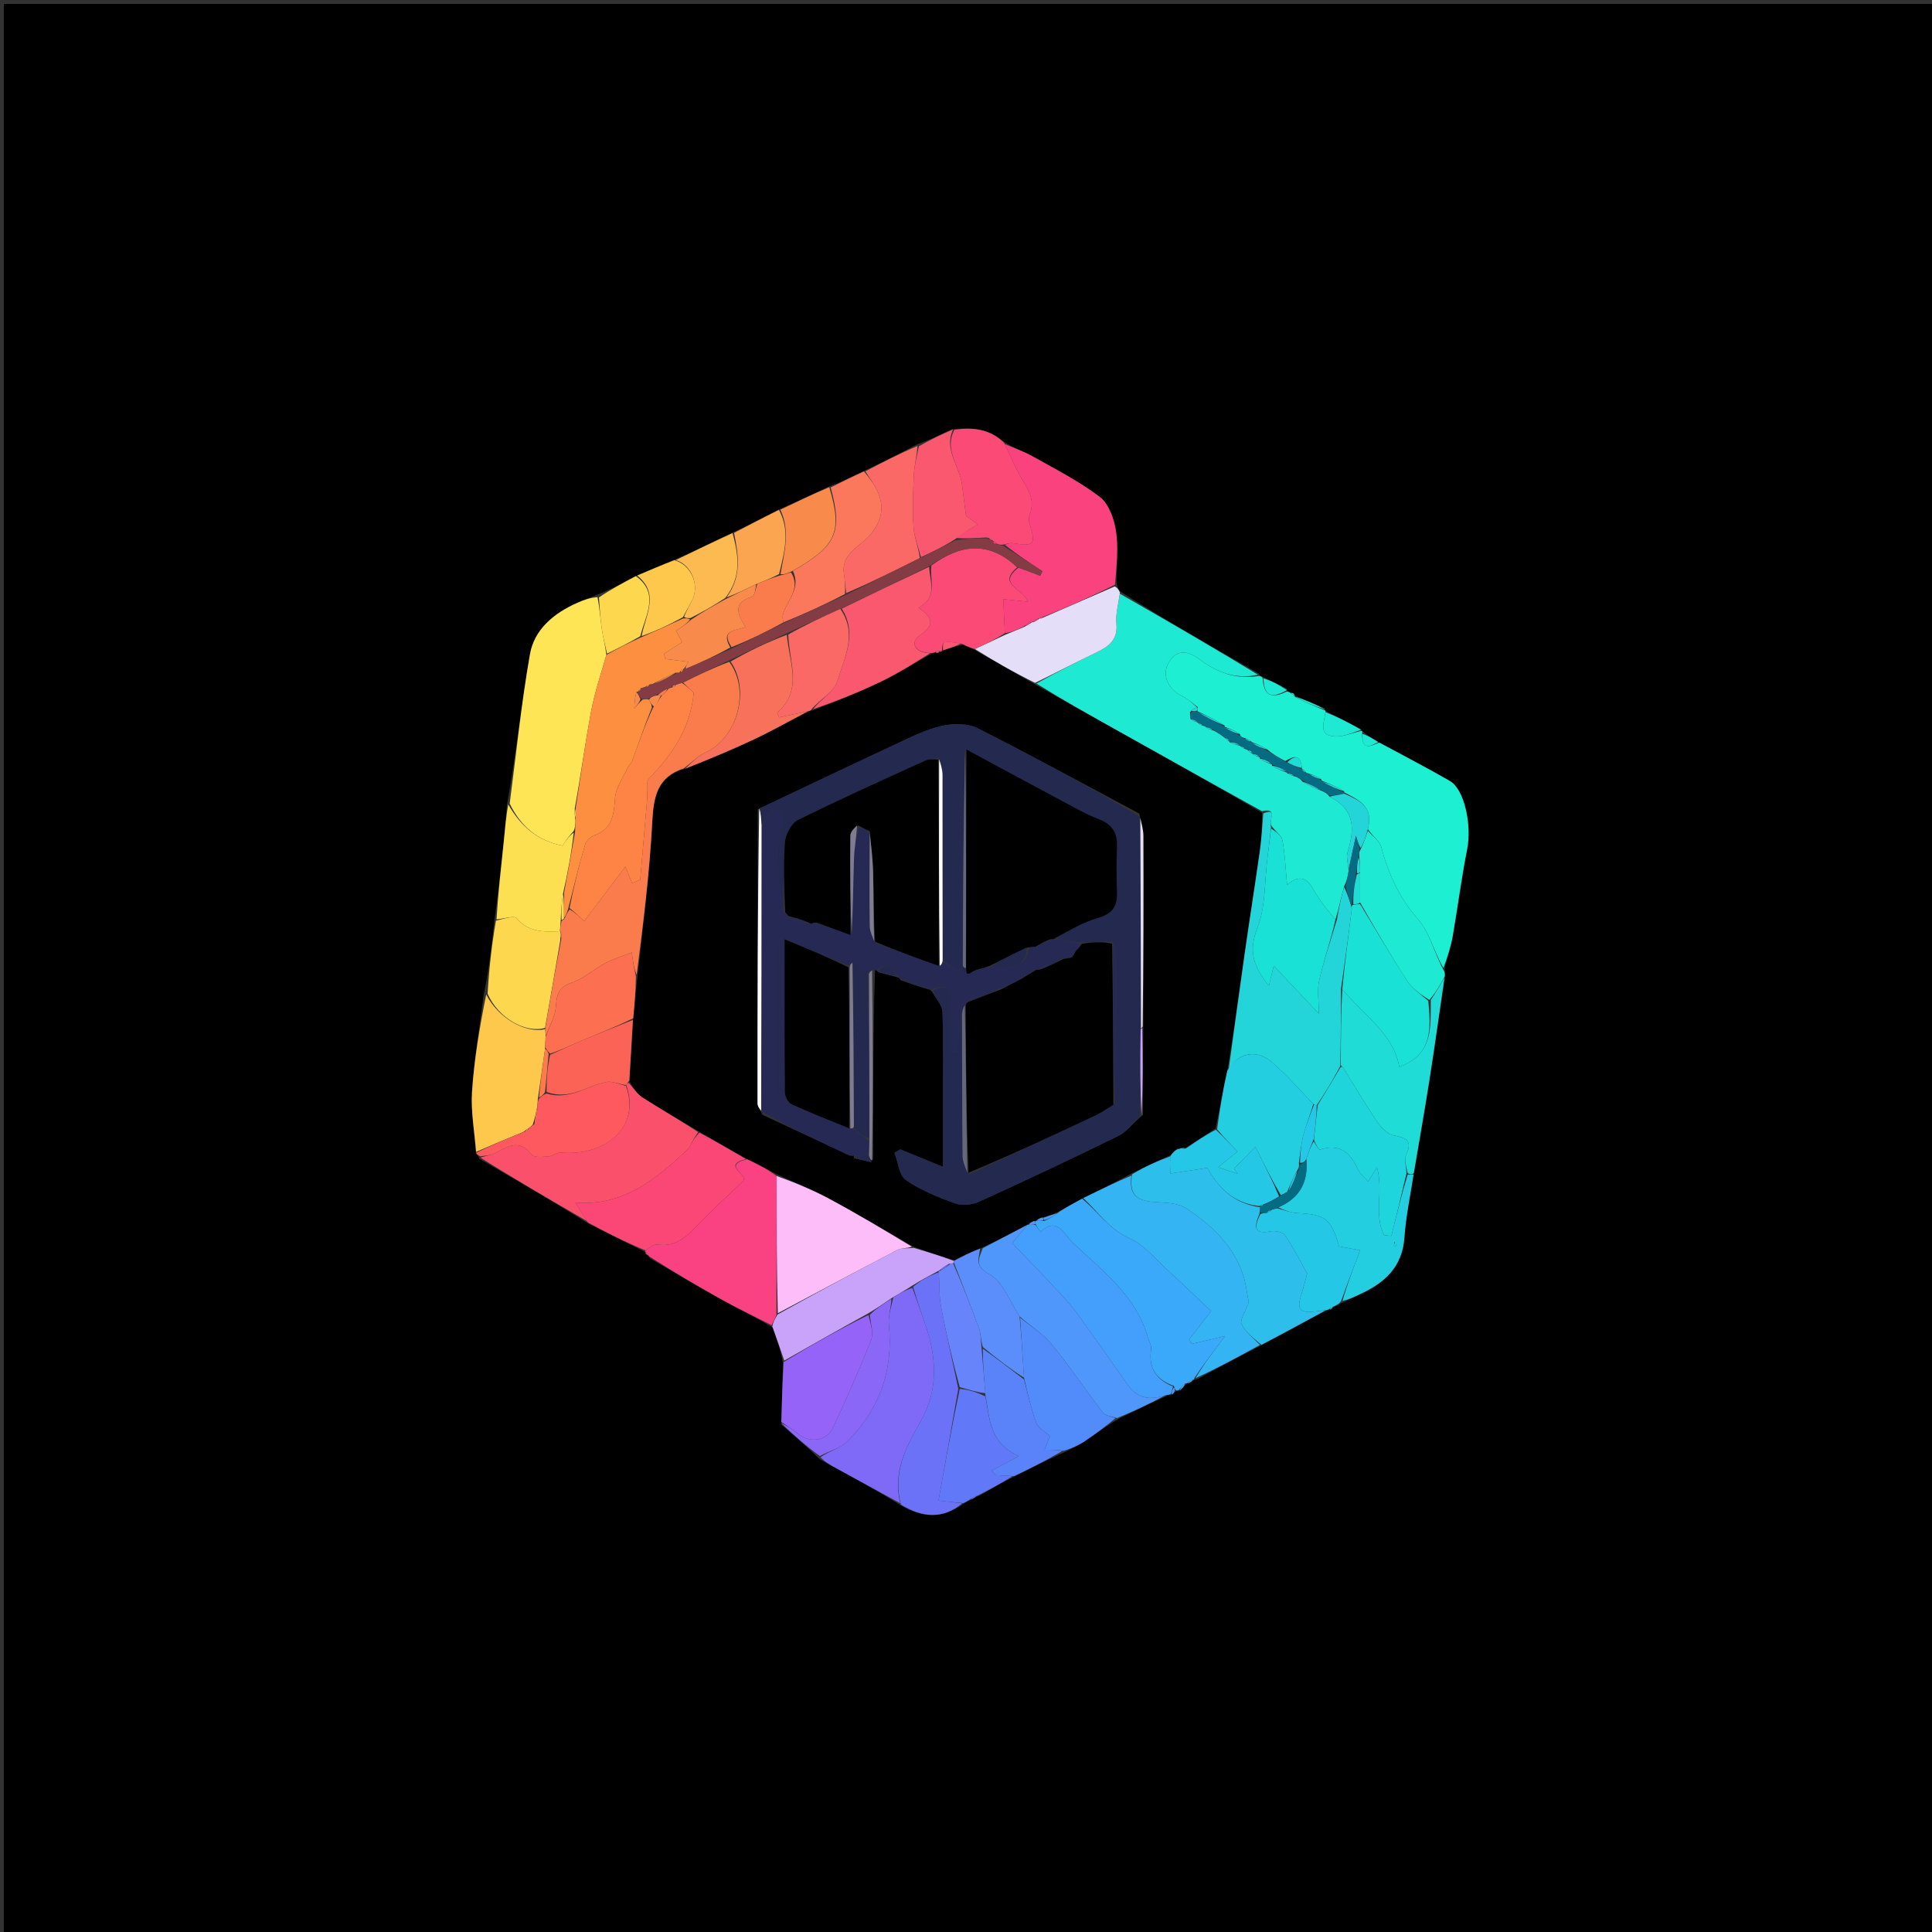 <svg version="1.1" id="Layer_1" xmlns="http://www.w3.org/2000/svg" xmlns:xlink="http://www.w3.org/1999/xlink" x="0px" y="0px"
	 width="100%" viewBox="0 0 500 500" enable-background="new 0 0 500 500" xml:space="preserve">
<rect x="0" y="0" width="500" height="500" fill="#333333" stroke="none"/>
<path fill="#000000" opacity="1" stroke="none" 
	d="
M350,501 
	C233.333,501 117.167,501 1,501 
	C1,334.333 1,167.667 1,1 
	C167.667,1 334.333,1 501,1 
	C501,167.667 501,334.333 501,501 
	C450.833,501 400.667,501 350,501 
M307.68,358.01 
	C308.139,357.697 308.598,357.384 309.044,357.038 
	C309.044,357.038 309.079,357.058 309.814,356.976 
	C315.233,354.008 320.652,351.04 326.809,347.989 
	C332.237,345.024 337.665,342.059 343.561,338.986 
	C343.561,338.986 344.012,338.827 344.535,338.899 
	C344.726,338.616 344.917,338.333 345.714,337.997 
	C346.165,337.681 346.617,337.365 347.802,336.985 
	C349.095,336.341 350.369,335.654 351.685,335.061 
	C358.171,332.141 362.93,328.055 363.465,320.216 
	C363.836,314.781 365.007,309.401 365.968,303.163 
	C367.306,295.213 368.718,287.275 369.964,279.31 
	C371.334,270.554 372.551,261.773 373.979,252.338 
	C373.929,251.89 373.879,251.443 373.97,250.166 
	C374.64,247.552 375.483,244.968 375.947,242.318 
	C377.257,234.822 378.208,227.259 379.692,219.8 
	C380.928,213.591 379.035,204.325 375.22,202.115 
	C369.23,198.646 363.066,195.477 356.385,191.91 
	C355.202,191.138 354.02,190.366 352.677,189.288 
	C352.677,189.288 352.366,189.138 352.063,188.57 
	C349.068,187.033 346.072,185.495 343.036,183.963 
	C343.036,183.963 343.036,183.922 342.762,183.264 
	C340.194,182.158 337.626,181.052 335.001,179.999 
	C335.001,179.999 335.055,179.947 334.909,179.457 
	C334.615,179.37 334.32,179.283 333.564,179.037 
	C333.564,179.037 333.081,178.961 333.008,178.218 
	C331.002,177.206 328.997,176.194 326.538,175.031 
	C326.538,175.031 326.066,174.965 325.777,174.323 
	C313.791,167.433 301.805,160.544 289.868,153.046 
	C289.517,152.575 289.166,152.105 288.952,150.754 
	C288.96,146.278 289.487,141.721 288.801,137.354 
	C288.313,134.246 286.957,130.395 284.648,128.629 
	C279.326,124.559 273.233,121.477 267.359,118.162 
	C265.045,116.856 262.479,115.996 259.716,114.284 
	C256.04,110.935 251.651,110.549 246.284,111.087 
	C243.512,112.453 240.74,113.819 237.244,115.04 
	C232.818,117.353 228.393,119.667 223.233,122.021 
	C220.483,123.401 217.733,124.781 214.251,126.018 
	C210.152,127.978 206.054,129.939 201.225,132.016 
	C197.472,133.982 193.719,135.948 189.191,138.009 
	C184.43,140.322 179.669,142.635 174.146,145 
	C171.063,146.315 167.979,147.63 164.232,149.244 
	C161.155,150.888 158.078,152.533 154.254,154.037 
	C152.626,154.698 150.979,155.314 149.374,156.027 
	C143.361,158.696 138.289,162.835 137.146,169.351 
	C134.903,182.136 133.599,195.086 131.176,208.407 
	C130.899,211.664 130.673,214.926 130.334,218.176 
	C129.646,224.787 128.898,231.392 127.883,238.638 
	C127.224,244.745 126.566,250.852 125.196,257.367 
	C124.139,265.751 122.716,274.11 122.161,282.526 
	C121.821,287.673 122.813,292.908 123.188,298.611 
	C123.472,298.796 123.756,298.982 124.047,299.872 
	C133.351,305.265 142.654,310.657 152.283,316.67 
	C157.178,319.114 162.073,321.558 166.986,324.015 
	C166.986,324.015 166.998,324.033 167.116,324.524 
	C167.39,324.703 167.664,324.882 168.248,325.696 
	C174.569,329.334 180.848,333.048 187.226,336.583 
	C191.303,338.842 195.527,340.837 200.069,343.656 
	C201.034,346.477 201.998,349.298 202.641,352.883 
	C202.492,357.924 202.343,362.965 202.236,368.687 
	C205.473,371.492 208.71,374.297 212.252,377.738 
	C213.669,378.501 215.09,379.258 216.503,380.03 
	C221.999,383.032 227.492,386.04 233.324,389.708 
	C238.698,392.771 243.966,393.245 249.648,388.955 
	C250.116,388.65 250.584,388.344 251.674,388.002 
	C252.128,387.683 252.582,387.364 253.762,386.951 
	C256.524,385.317 259.286,383.682 262.802,381.986 
	C266.868,379.924 270.934,377.862 275.704,375.733 
	C277.373,374.832 279.124,374.053 280.694,373.003 
	C283.543,371.097 286.284,369.03 289.855,366.993 
	C293.931,365.014 298.007,363.034 302.544,360.977 
	C302.544,360.977 302.987,360.826 303.506,360.92 
	C303.694,360.638 303.882,360.356 304.549,359.969 
	C304.549,359.969 305.006,359.789 305.583,359.807 
	C306.067,359.228 306.551,358.648 307.011,358.015 
	C307.011,358.015 307.059,358.048 307.68,358.01 
z"/>
<path fill="#1EE9D3" opacity="1" stroke="none" 
	d="
M289.818,153.655 
	C301.805,160.544 313.791,167.433 325.558,174.626 
	C319.654,175.928 314.84,173.925 310.398,170.61 
	C307.449,168.409 304.507,167.896 302.422,171.553 
	C300.588,174.771 302.334,178.398 305.943,180.145 
	C307.409,180.855 308.648,182.034 309.712,183 
	C308.957,183.334 308.479,183.666 307.967,184.32 
	C307.964,185.071 307.995,185.5 308.174,186.192 
	C308.877,186.637 309.434,186.82 309.995,187 
	C310,186.999 310.001,187.008 310.158,187.25 
	C310.672,187.62 311.028,187.748 311.539,187.871 
	C311.693,187.867 311.971,188 312.132,188.243 
	C312.831,188.671 313.368,188.856 314.2,189.127 
	C315.344,189.757 316.193,190.3 317.135,191.094 
	C317.525,191.518 317.824,191.691 318.078,191.849 
	C318.033,191.833 318.126,191.816 318.268,192.124 
	C319.266,192.623 320.123,192.816 320.989,193.002 
	C320.999,192.997 320.999,193.019 321.147,193.257 
	C321.637,193.629 321.979,193.763 322.499,193.932 
	C322.678,193.965 322.993,194.144 323.12,194.339 
	C323.472,194.771 323.748,194.903 324.03,194.94 
	C323.987,194.949 324.06,194.9 324.197,195.169 
	C324.89,195.621 325.445,195.804 326.001,195.992 
	C326.002,195.998 326.014,195.996 326.062,196.349 
	C327.113,197.077 328.115,197.452 329.138,197.823 
	C329.157,197.819 329.192,197.798 329.183,198.18 
	C330.473,199.012 331.772,199.462 333.056,199.957 
	C333.04,200.002 333.051,199.91 333.199,200.185 
	C333.931,200.629 334.513,200.799 335.376,201.003 
	C336.111,201.331 336.566,201.624 337.043,202.27 
	C338.755,203.341 340.446,204.058 342.411,204.843 
	C343.145,205.212 343.605,205.516 344.087,206.187 
	C350.797,209.521 350.565,214.687 348.752,220.547 
	C348.34,221.876 348.899,223.507 349.031,225.357 
	C348.801,226.843 348.551,227.972 347.921,229.22 
	C347.025,232.228 346.508,235.116 345.618,237.994 
	C343.542,235.546 341.655,233.213 340.183,230.641 
	C338.535,227.761 336.815,225.859 333.094,228.982 
	C332.678,224.587 332.564,220.945 331.878,217.414 
	C331.63,216.141 330.009,215.136 329.011,213.643 
	C328.22,212.261 330.919,208.959 326.58,209.92 
	C313.839,202.852 301.412,195.933 288.998,188.991 
	C282.009,185.083 275.042,181.137 268.217,176.892 
	C273.533,173.97 278.661,171.287 283.877,168.786 
	C287.074,167.253 289.334,165.503 288.923,161.353 
	C288.675,158.841 289.484,156.225 289.818,153.655 
z"/>
<path fill="#1CEFD2" opacity="1" stroke="none" 
	d="
M309.99,182.999 
	C308.648,182.034 307.409,180.855 305.943,180.145 
	C302.334,178.398 300.588,174.771 302.422,171.553 
	C304.507,167.896 307.449,168.409 310.398,170.61 
	C314.84,173.925 319.654,175.928 325.703,174.947 
	C326.066,174.965 326.538,175.031 326.768,175.489 
	C327.09,180.857 329.791,180.504 333.081,178.961 
	C333.081,178.961 333.564,179.037 333.917,179.301 
	C334.486,179.786 334.748,179.913 335.055,179.947 
	C335.055,179.947 335.001,179.999 335.063,180.33 
	C337.762,181.748 340.399,182.835 343.036,183.922 
	C343.036,183.922 343.036,183.963 343.028,184.326 
	C342.628,187.126 341.173,190.273 345.291,190.58 
	C347.601,190.753 350.004,189.661 352.366,189.138 
	C352.366,189.138 352.677,189.288 352.528,189.786 
	C352.398,194.583 354.861,192.959 356.975,192.181 
	C363.066,195.477 369.23,198.646 375.22,202.115 
	C379.035,204.325 380.928,213.591 379.692,219.8 
	C378.208,227.259 377.257,234.822 375.947,242.318 
	C375.483,244.968 374.64,247.552 373.559,250.503 
	C371.149,246.466 369.996,241.348 366.957,237.886 
	C362.054,232.302 359.326,226.078 357.428,219.139 
	C356.998,217.565 355.179,216.37 353.997,214.568 
	C355.607,208.641 351.53,206.995 347.914,205.078 
	C347.964,205.086 347.876,205.136 347.866,204.765 
	C345.908,203.595 343.96,202.796 342.006,201.999 
	C342,202.001 342.002,201.989 341.939,201.626 
	C340.806,200.888 339.735,200.514 338.495,200.131 
	C338.326,200.123 338.023,199.973 337.902,199.756 
	C337.563,199.268 337.281,199.108 336.936,199.067 
	C336.937,199.076 336.916,199.08 336.935,198.705 
	C336.532,195.156 334.911,195.59 332.641,196.95 
	C330.843,196.024 329.369,195.153 327.879,193.894 
	C326.55,193.031 325.236,192.558 323.963,192.052 
	C324.004,192.019 323.948,192.108 323.818,191.839 
	C323.145,191.37 322.603,191.171 321.839,190.915 
	C321.311,190.778 321.061,190.611 320.865,189.964 
	C319.552,189.069 318.242,188.571 316.953,188.08 
	C316.974,188.086 316.925,188.095 316.905,187.737 
	C314.564,186.279 312.243,185.179 309.942,184.094 
	C309.961,184.109 309.911,184.11 309.942,183.833 
	C309.978,183.37 309.984,183.185 309.99,182.999 
z"/>
<path fill="#FDE555" opacity="1" stroke="none" 
	d="
M131.907,207.968 
	C133.599,195.086 134.903,182.136 137.146,169.351 
	C138.289,162.835 143.361,158.696 149.374,156.027 
	C150.979,155.314 152.626,154.698 154.627,154.542 
	C155.232,157.579 155.36,160.126 155.725,162.638 
	C156.045,164.837 156.631,166.998 156.931,169.488 
	C155.481,174.559 153.893,179.26 152.986,184.089 
	C151.433,192.351 150.307,200.692 148.754,209.178 
	C148.64,210.228 148.773,211.099 148.929,212.348 
	C148.902,213.479 148.852,214.232 148.466,215.062 
	C147.332,216.296 146.534,217.454 145.566,218.859 
	C139.067,217.567 134.712,213.773 131.907,207.968 
z"/>
<path fill="#FA437E" opacity="1" stroke="none" 
	d="
M260.028,114.933 
	C262.479,115.996 265.045,116.856 267.359,118.162 
	C273.233,121.477 279.326,124.559 284.648,128.629 
	C286.957,130.395 288.313,134.246 288.801,137.354 
	C289.487,141.721 288.96,146.278 288.547,151.33 
	C282.082,154.549 276.022,157.19 269.847,159.692 
	C269.502,159.734 269.271,159.915 269.023,160.058 
	C269.007,160.02 269.081,160.057 268.769,160.059 
	C267.98,160.4 267.504,160.739 267.017,161.041 
	C267.007,161.006 267.065,161.052 266.755,161.056 
	C265.96,161.386 265.473,161.713 264.724,162.255 
	C263.002,163.084 261.542,163.698 260.057,163.854 
	C259.909,160.693 259.785,157.99 259.651,155.056 
	C261.851,155.287 263.656,155.477 265.986,155.722 
	C264.948,152.331 257.889,151.289 263.584,146.912 
	C265.692,147.65 267.455,148.335 269.218,149.019 
	C269.402,148.622 269.586,148.225 269.771,147.828 
	C266.472,145.652 263.174,143.476 260.077,141.001 
	C260.89,140.654 261.523,140.479 262.111,140.575 
	C267.655,141.475 268.146,140.918 266.488,135.69 
	C266.257,134.961 266.128,134.001 266.408,133.343 
	C267.902,129.833 266.405,127.104 264.615,124.189 
	C262.82,121.267 261.536,118.031 260.028,114.933 
z"/>
<path fill="#34B4F3" opacity="1" stroke="none" 
	d="
M326.072,348.071 
	C320.652,351.04 315.233,354.008 309.426,356.649 
	C311.5,353.08 313.963,349.84 317.06,345.767 
	C313.658,346.567 311.043,347.182 308.427,347.798 
	C308.199,347.419 307.971,347.04 307.743,346.662 
	C309.467,344.43 311.191,342.198 313.434,339.296 
	C309.609,335.689 305.959,332.15 302.201,328.731 
	C299.033,325.849 296.149,322.18 292.404,320.522 
	C287.093,318.171 284.153,313.58 280.328,310.038 
	C284.745,307.892 288.838,305.897 292.82,304.245 
	C292.182,308.88 293.87,310.658 298.335,311.046 
	C301.243,311.299 304.644,311.189 306.898,312.66 
	C313.138,316.734 318.684,321.806 321.404,329.05 
	C322.481,331.918 322.766,335.084 323.183,337.041 
	C322.286,339.55 320.803,341.594 321.322,342.702 
	C322.293,344.778 324.423,346.312 326.072,348.071 
z"/>
<path fill="#2DBEEC" opacity="1" stroke="none" 
	d="
M326.44,348.03 
	C324.423,346.312 322.293,344.778 321.322,342.702 
	C320.803,341.594 322.286,339.55 323.183,337.041 
	C322.766,335.084 322.481,331.918 321.404,329.05 
	C318.684,321.806 313.138,316.734 306.898,312.66 
	C304.644,311.189 301.243,311.299 298.335,311.046 
	C293.87,310.658 292.182,308.88 292.978,303.922 
	C296.489,301.818 299.732,300.378 302.847,299.284 
	C302.769,300.989 302.819,302.347 302.868,303.705 
	C306,303.231 309.132,302.757 312.485,302.25 
	C315.153,307.209 319.246,311.516 326.125,312.427 
	C326.091,313.09 326.078,313.469 325.915,314.203 
	C324.503,317.579 324.548,319.483 328.774,318.675 
	C329.959,318.449 331.941,318.795 332.514,319.611 
	C334.527,322.478 336.086,325.664 338.296,329.577 
	C337.99,330.693 337.392,333.216 336.599,335.676 
	C335.458,339.22 337.243,339.809 340.156,339.424 
	C341.133,339.295 342.114,339.203 343.094,339.094 
	C337.665,342.059 332.237,345.024 326.44,348.03 
z"/>
<path fill="#FA4182" opacity="1" stroke="none" 
	d="
M199.685,342.95 
	C195.527,340.837 191.303,338.842 187.226,336.583 
	C180.848,333.048 174.569,329.334 168.009,325.15 
	C167.586,324.314 167.329,324.124 166.998,324.033 
	C166.998,324.033 166.986,324.015 167.072,323.624 
	C168.147,322.824 169.21,321.944 170.115,322.084 
	C174.456,322.753 177.21,320.517 179.968,317.622 
	C183.912,313.48 188.168,309.634 192.291,305.662 
	C193.866,304.07 186.591,301.528 193.43,300 
	C196.194,301.305 198.584,302.586 200.969,304.345 
	C200.977,316.547 200.988,328.27 200.934,340.332 
	C200.474,341.43 200.079,342.19 199.685,342.95 
z"/>
<path fill="#FB506C" opacity="1" stroke="none" 
	d="
M151.958,316.05 
	C142.654,310.657 133.351,305.265 124.354,299.601 
	C125.827,299.049 127.125,299.004 128.135,298.442 
	C131.416,296.618 134.442,294.707 137.625,298.85 
	C138.249,299.663 140.543,299.373 142.045,299.271 
	C143.108,299.199 144.175,298.178 145.171,298.277 
	C155.858,299.337 166.083,292.224 162.062,280.798 
	C162.303,280.346 162.515,280.158 162.874,280.41 
	C164.099,281.895 165.087,283.244 166.402,284.078 
	C171.224,287.136 176.155,290.024 180.666,292.992 
	C179.485,294.686 178.684,296.365 178.303,297.163 
	C169.85,305.105 161.37,312.237 148.89,311.224 
	C150.28,313.411 151.119,314.731 151.958,316.05 
z"/>
<path fill="#3AA9F9" opacity="1" stroke="none" 
	d="
M280.003,310.189 
	C284.153,313.58 287.093,318.171 292.404,320.522 
	C296.149,322.18 299.033,325.849 302.201,328.731 
	C305.959,332.15 309.609,335.689 313.434,339.296 
	C311.191,342.198 309.467,344.43 307.743,346.662 
	C307.971,347.04 308.199,347.419 308.427,347.798 
	C311.043,347.182 313.658,346.567 317.06,345.767 
	C313.963,349.84 311.5,353.08 309.058,356.689 
	C309.079,357.058 309.044,357.038 308.748,357.055 
	C307.987,357.397 307.523,357.723 307.059,358.048 
	C307.059,358.048 307.011,358.015 306.717,358.052 
	C305.95,358.656 305.478,359.223 305.006,359.789 
	C305.006,359.789 304.549,359.969 304.285,359.755 
	C304.005,359.362 303.989,359.184 303.809,358.68 
	C298.993,356.957 297.195,353.864 297.917,349.083 
	C298.049,348.203 297.386,347.21 297.121,346.26 
	C294.03,335.197 285.047,328.735 277.366,321.338 
	C275.391,319.436 273.516,314.69 269.332,318.815 
	C268.883,318.214 268.433,317.613 267.992,316.749 
	C267.983,316.312 267.967,316.138 267.969,315.978 
	C267.988,315.992 267.974,315.948 268.313,315.973 
	C269.106,315.994 269.56,315.989 270.347,315.961 
	C271.775,315.276 272.871,314.615 274.11,313.64 
	C276.17,312.281 278.086,311.235 280.003,310.189 
z"/>
<path fill="#7E6AF6" opacity="1" stroke="none" 
	d="
M232.986,389.046 
	C227.492,386.04 221.999,383.032 216.503,380.03 
	C215.09,379.258 213.669,378.501 212.333,377.133 
	C214.7,375.429 217.485,374.833 219.185,373.145 
	C227.582,364.808 231.255,354.668 230.033,342.759 
	C229.809,340.573 230.654,338.277 231.193,335.762 
	C232.916,334.652 234.451,333.814 236.139,333.32 
	C237.482,337.089 238.727,340.496 239.852,343.942 
	C242.521,352.118 242.588,360.378 238.274,367.857 
	C234.409,374.56 231.002,381.035 232.986,389.046 
z"/>
<path fill="#FB4776" opacity="1" stroke="none" 
	d="
M152.12,316.36 
	C151.119,314.731 150.28,313.411 148.89,311.224 
	C161.37,312.237 169.85,305.105 178.303,297.163 
	C178.684,296.365 179.485,294.686 180.997,293.133 
	C185.49,295.497 189.273,297.736 193.055,299.975 
	C186.591,301.528 193.866,304.07 192.291,305.662 
	C188.168,309.634 183.912,313.48 179.968,317.622 
	C177.21,320.517 174.456,322.753 170.115,322.084 
	C169.21,321.944 168.147,322.824 167.063,323.618 
	C162.073,321.558 157.178,319.114 152.12,316.36 
z"/>
<path fill="#439FFB" opacity="1" stroke="none" 
	d="
M267.984,317.011 
	C268.433,317.613 268.883,318.214 269.332,318.815 
	C273.516,314.69 275.391,319.436 277.366,321.338 
	C285.047,328.735 294.03,335.197 297.121,346.26 
	C297.386,347.21 298.049,348.203 297.917,349.083 
	C297.195,353.864 298.993,356.957 303.576,358.827 
	C303.335,359.808 303.161,360.317 302.987,360.826 
	C302.987,360.826 302.544,360.977 301.92,361.003 
	C297.445,362.561 294.27,361.856 291.813,358.336 
	C287.692,352.435 283.531,346.561 279.327,340.718 
	C278.013,338.891 276.601,337.113 275.067,335.468 
	C270.649,330.731 266.145,326.072 261.989,321.712 
	C263.732,319.578 264.81,318.257 265.902,316.94 
	C265.917,316.943 265.939,316.932 266.28,316.96 
	C267.075,316.996 267.53,317.004 267.984,317.011 
z"/>
<path fill="#5097FB" opacity="1" stroke="none" 
	d="
M265.888,316.937 
	C264.81,318.257 263.732,319.578 261.989,321.712 
	C266.145,326.072 270.649,330.731 275.067,335.468 
	C276.601,337.113 278.013,338.891 279.327,340.718 
	C283.531,346.561 287.692,352.435 291.813,358.336 
	C294.27,361.856 297.445,362.561 301.69,361.041 
	C298.007,363.034 293.931,365.014 289.09,366.997 
	C287.33,366.524 285.993,366.309 285.396,365.528 
	C280.9,359.646 276.755,353.485 272.064,347.769 
	C269.877,345.103 266.72,343.233 263.866,340.69 
	C261.253,336.728 259.543,331.661 256.1,329.8 
	C252.098,327.636 253.315,325.812 254.337,323.045 
	C258.401,320.907 262.145,318.922 265.888,316.937 
z"/>
<path fill="#23CEE0" opacity="1" stroke="none" 
	d="
M365.82,303.996 
	C365.007,309.401 363.836,314.781 363.465,320.216 
	C362.93,328.055 358.171,332.141 351.685,335.061 
	C350.369,335.654 349.095,336.341 347.451,336.649 
	C348.695,332.183 350.29,328.053 352.022,323.569 
	C349.812,323.164 348.12,322.854 346.551,322.566 
	C344.477,315.384 342.977,314.296 335.754,313.948 
	C334.01,313.864 332.296,313.148 330.82,312.469 
	C336.419,310.02 338.563,305.929 338.081,299.92 
	C338.694,298.023 339.341,296.513 340,295.369 
	C340.559,296.358 341.313,297.611 341.626,297.509 
	C346.663,295.871 349.431,298.232 351.387,302.562 
	C351.929,303.762 353.122,304.668 354.092,305.796 
	C354.932,304.4 355.498,303.462 356.343,302.059 
	C358.14,308.268 355.436,314.354 358.209,319.645 
	C358.833,319.711 359.457,319.777 360.081,319.844 
	C361.389,314.562 362.697,309.28 364.308,303.998 
	C365.014,303.998 365.417,303.997 365.82,303.996 
M360.797,321.39 
	C360.793,321.785 360.789,322.18 360.785,322.576 
	C360.949,322.577 361.255,322.59 361.256,322.579 
	C361.286,322.186 361.288,321.79 360.797,321.39 
z"/>
<path fill="#1FDDD6" opacity="1" stroke="none" 
	d="
M365.894,303.58 
	C365.417,303.997 365.014,303.998 364.306,303.629 
	C363.93,301.797 363.331,300.084 363.884,298.915 
	C365.698,295.078 363.898,294.471 360.586,293.82 
	C358.921,293.494 357.277,291.587 356.205,290.002 
	C353.14,285.475 350.374,280.745 347.475,276.105 
	C347.414,276.009 347.161,276.032 346.997,275.571 
	C347.012,268.757 347.029,262.371 347.383,256.044 
	C353.015,262.771 360.676,267.65 362.133,276.101 
	C371.011,272.86 370.229,265.826 370.286,258.802 
	C371.654,256.729 372.744,254.866 373.835,253.003 
	C372.551,261.773 371.334,270.554 369.964,279.31 
	C368.718,287.275 367.306,295.213 365.894,303.58 
z"/>
<path fill="#FDC84B" opacity="1" stroke="none" 
	d="
M123.208,298.104 
	C122.813,292.908 121.821,287.673 122.161,282.526 
	C122.716,274.11 124.139,265.751 125.835,257.374 
	C128.847,263.351 135.863,267.506 141.084,266.356 
	C141.162,267.129 141.221,267.569 141.203,268.381 
	C141.123,269.51 141.119,270.267 141.066,271.437 
	C140.424,275.93 139.83,280.01 139.195,284.405 
	C139.146,285.144 139.139,285.568 139.071,286.357 
	C138.699,288.152 138.388,289.581 137.849,291.115 
	C137.4,291.471 137.182,291.721 136.73,292.056 
	C136.204,292.315 135.981,292.555 135.481,292.927 
	C131.157,294.697 127.182,296.401 123.208,298.104 
z"/>
<path fill="#6C72F8" opacity="1" stroke="none" 
	d="
M233.155,389.377 
	C231.002,381.035 234.409,374.56 238.274,367.857 
	C242.588,360.378 242.521,352.118 239.852,343.942 
	C238.727,340.496 237.482,337.089 236.301,333.024 
	C238.499,331.22 240.688,330.056 242.953,329.275 
	C243.18,332.505 243.019,335.411 243.544,338.187 
	C244.864,345.158 246.495,352.069 248.001,359.434 
	C246.295,369.349 244.591,378.835 242.88,388.352 
	C245.472,388.651 247.257,388.856 249.042,389.062 
	C243.966,393.245 238.698,392.771 233.155,389.377 
z"/>
<path fill="#C8A3F9" opacity="1" stroke="none" 
	d="
M242.877,328.892 
	C240.688,330.056 238.499,331.22 236.148,332.679 
	C234.451,333.814 232.916,334.652 230.875,335.868 
	C228.558,337.462 226.747,338.679 224.588,339.953 
	C217.147,344.046 210.055,348.083 202.963,352.119 
	C201.998,349.298 201.034,346.477 199.877,343.303 
	C200.079,342.19 200.474,341.43 201.244,340.185 
	C211.814,334.276 221.99,328.813 232.235,323.482 
	C233.325,322.915 234.814,323.115 236.493,322.962 
	C240.213,324.031 243.558,325.096 246.907,326.337 
	C246.911,326.512 246.907,326.861 246.659,326.919 
	C246.248,327.02 246.085,327.063 245.58,327.087 
	C244.464,327.689 243.689,328.31 242.907,328.926 
	C242.899,328.921 242.877,328.892 242.877,328.892 
z"/>
<path fill="#9563F7" opacity="1" stroke="none" 
	d="
M202.802,352.501 
	C210.055,348.083 217.147,344.046 224.754,340.324 
	C225.359,342.724 226.125,345.08 225.421,346.851 
	C222.343,354.601 218.992,362.255 215.416,369.79 
	C213.865,373.059 209.243,373.423 206.526,371.07 
	C205.196,369.918 203.645,369.02 202.194,368.006 
	C202.343,362.965 202.492,357.924 202.802,352.501 
z"/>
<path fill="#E5DEF8" opacity="1" stroke="none" 
	d="
M269.961,159.831 
	C276.022,157.19 282.082,154.549 288.479,151.771 
	C289.166,152.105 289.517,152.575 289.843,153.35 
	C289.484,156.225 288.675,158.841 288.923,161.353 
	C289.334,165.503 287.074,167.253 283.877,168.786 
	C278.661,171.287 273.533,173.97 267.878,176.729 
	C262.231,173.931 257.074,170.98 252.27,167.944 
	C255.109,166.676 257.595,165.494 260.081,164.312 
	C261.542,163.698 263.002,163.084 265.033,162.261 
	C266.092,161.718 266.578,161.385 267.065,161.052 
	C267.065,161.052 267.007,161.006 267.322,161.032 
	C268.118,160.724 268.599,160.391 269.081,160.057 
	C269.081,160.057 269.007,160.02 269.27,160.051 
	C269.534,160.081 269.961,159.831 269.961,159.831 
z"/>
<path fill="#FC4A77" opacity="1" stroke="none" 
	d="
M259.872,114.608 
	C261.536,118.031 262.82,121.267 264.615,124.189 
	C266.405,127.104 267.902,129.833 266.408,133.343 
	C266.128,134.001 266.257,134.961 266.488,135.69 
	C268.146,140.918 267.655,141.475 262.111,140.575 
	C261.523,140.479 260.89,140.654 259.756,140.933 
	C258.808,141.051 258.385,140.939 257.839,140.639 
	C257.504,140.226 257.243,140.09 256.964,140.021 
	C256.992,139.999 256.962,140.065 256.841,139.816 
	C256.397,139.408 256.073,139.249 255.319,139.093 
	C252.359,139.259 249.829,139.421 247.357,139.222 
	C249.186,137.893 250.955,136.924 253.093,135.754 
	C251.492,134.594 250.245,133.69 249.996,133.509 
	C249.558,130.068 249.266,127.702 248.955,125.338 
	C248.337,120.631 244.222,116.407 247.006,111.23 
	C251.651,110.549 256.04,110.935 259.872,114.608 
z"/>
<path fill="#FDD74D" opacity="1" stroke="none" 
	d="
M141.065,266.024 
	C135.863,267.506 128.847,263.351 126.191,257.17 
	C126.566,250.852 127.224,244.745 128.348,238.26 
	C130.495,237.758 133.073,236.882 133.708,237.639 
	C136.825,241.35 140.802,241.174 144.957,241.007 
	C145.011,240.987 145.125,240.984 145.069,241.317 
	C145.015,242.099 145.017,242.548 144.995,243.424 
	C143.668,251.242 142.366,258.633 141.065,266.024 
z"/>
<path fill="#FDDF52" opacity="1" stroke="none" 
	d="
M144.902,241.026 
	C140.802,241.174 136.825,241.35 133.708,237.639 
	C133.073,236.882 130.495,237.758 128.494,237.94 
	C128.898,231.392 129.646,224.787 130.334,218.176 
	C130.673,214.926 130.899,211.664 131.542,208.188 
	C134.712,213.773 139.067,217.567 145.566,218.859 
	C146.534,217.454 147.332,216.296 148.479,215.464 
	C147.881,220.861 146.934,225.932 145.717,231.242 
	C145.332,233.673 145.217,235.866 145.098,238.431 
	C145.031,239.544 144.967,240.285 144.902,241.026 
z"/>
<path fill="#FD595F" opacity="1" stroke="none" 
	d="
M136.963,291.972 
	C137.182,291.721 137.4,291.471 138.194,291.051 
	C138.89,289.251 139.011,287.621 139.132,285.991 
	C139.139,285.568 139.146,285.144 139.461,284.357 
	C140.184,283.665 140.598,283.336 141.416,283.005 
	C147.421,284.81 151.874,281.027 156.895,280.016 
	C158.459,279.701 160.274,280.633 161.973,280.994 
	C166.083,292.224 155.858,299.337 145.171,298.277 
	C144.175,298.178 143.108,299.199 142.045,299.271 
	C140.543,299.373 138.249,299.663 137.625,298.85 
	C134.442,294.707 131.416,296.618 128.135,298.442 
	C127.125,299.004 125.827,299.049 124.35,299.248 
	C123.756,298.982 123.472,298.796 123.198,298.357 
	C127.182,296.401 131.157,294.697 135.737,292.881 
	C136.55,292.502 136.756,292.237 136.963,291.972 
z"/>
<path fill="#528CFA" opacity="1" stroke="none" 
	d="
M264.002,341.002 
	C266.72,343.233 269.877,345.103 272.064,347.769 
	C276.755,353.485 280.9,359.646 285.396,365.528 
	C285.993,366.309 287.33,366.524 288.697,367.016 
	C286.284,369.03 283.543,371.097 280.694,373.003 
	C279.124,374.053 277.373,374.832 275.296,375.463 
	C273.419,375.193 271.949,375.193 270.334,375.193 
	C270.814,373.948 271.301,372.687 271.698,371.661 
	C270.301,370.344 268.636,369.486 268.167,368.194 
	C266.847,364.558 266.02,360.743 264.999,356.535 
	C264.667,351.048 264.335,346.025 264.002,341.002 
z"/>
<path fill="#FA6965" opacity="1" stroke="none" 
	d="
M223.967,121.98 
	C228.393,119.667 232.818,117.353 237.444,115.433 
	C237.247,118.179 236.617,120.52 236.504,122.886 
	C236.29,127.396 236.133,131.936 236.422,136.433 
	C236.59,139.048 237.67,141.605 238.066,144.423 
	C231.524,147.723 225.255,150.789 218.982,153.512 
	C218.792,151.629 218.64,150.083 218.413,148.548 
	C217.629,143.245 222.447,141.577 225.051,138.571 
	C228.062,135.097 229.008,131.487 227.17,127.325 
	C226.337,125.44 225.049,123.756 223.967,121.98 
z"/>
<path fill="#FB785C" opacity="1" stroke="none" 
	d="
M223.6,122.001 
	C225.049,123.756 226.337,125.44 227.17,127.325 
	C229.008,131.487 228.062,135.097 225.051,138.571 
	C222.447,141.577 217.629,143.245 218.413,148.548 
	C218.64,150.083 218.792,151.629 218.686,153.723 
	C213.293,156.559 208.191,158.843 202.792,161.063 
	C202.546,160.278 202.466,159.516 202.672,158.841 
	C203.755,155.292 207.367,152.297 205.193,147.729 
	C216.482,141.351 218.111,137.733 214.983,126.161 
	C217.733,124.781 220.483,123.401 223.6,122.001 
z"/>
<path fill="#1EE9D3" opacity="1" stroke="none" 
	d="
M373.907,252.671 
	C372.744,254.866 371.654,256.729 369.911,258.793 
	C367.532,257.273 365.443,255.787 364.147,253.787 
	C359.937,247.291 356.018,240.607 351.991,233.552 
	C351.992,230.737 351.991,228.365 351.992,225.556 
	C351.94,223.939 351.884,222.758 351.767,221.315 
	C351.747,220.695 351.788,220.338 352.137,219.809 
	C352.962,218.091 353.481,216.546 353.999,215.001 
	C355.179,216.37 356.998,217.565 357.428,219.139 
	C359.326,226.078 362.054,232.302 366.957,237.886 
	C369.996,241.348 371.149,246.466 373.488,250.917 
	C373.879,251.443 373.929,251.89 373.907,252.671 
z"/>
<path fill="#FA586E" opacity="1" stroke="none" 
	d="
M238.34,144.188 
	C237.67,141.605 236.59,139.048 236.422,136.433 
	C236.133,131.936 236.29,127.396 236.504,122.886 
	C236.617,120.52 237.247,118.179 237.805,115.506 
	C240.74,113.819 243.512,112.453 246.645,111.158 
	C244.222,116.407 248.337,120.631 248.955,125.338 
	C249.266,127.702 249.558,130.068 249.996,133.509 
	C250.245,133.69 251.492,134.594 253.093,135.754 
	C250.955,136.924 249.186,137.893 247.225,139.512 
	C244.136,141.505 241.238,142.846 238.34,144.188 
z"/>
<path fill="#24C8E6" opacity="1" stroke="none" 
	d="
M330.569,312.722 
	C332.296,313.148 334.01,313.864 335.754,313.948 
	C342.977,314.296 344.477,315.384 346.551,322.566 
	C348.12,322.854 349.812,323.164 352.022,323.569 
	C350.29,328.053 348.695,332.183 347.085,336.681 
	C346.617,337.365 346.165,337.681 345.186,338.085 
	C344.363,338.312 344.147,338.53 344.012,338.827 
	C344.012,338.827 343.561,338.986 343.327,339.04 
	C342.114,339.203 341.133,339.295 340.156,339.424 
	C337.243,339.809 335.458,339.22 336.599,335.676 
	C337.392,333.216 337.99,330.693 338.296,329.577 
	C336.086,325.664 334.527,322.478 332.514,319.611 
	C331.941,318.795 329.959,318.449 328.774,318.675 
	C324.548,319.483 324.503,317.579 326.185,314.219 
	C326.964,313.891 327.325,313.903 327.949,313.873 
	C328.468,313.6 328.723,313.367 329.236,313.034 
	C329.852,312.864 330.211,312.793 330.569,312.722 
z"/>
<path fill="#6178F8" opacity="1" stroke="none" 
	d="
M249.345,389.009 
	C247.257,388.856 245.472,388.651 242.88,388.352 
	C244.591,378.835 246.295,369.349 248.384,359.433 
	C250.844,359.668 252.922,360.335 255.008,361.408 
	C256.219,367.135 255.823,373.176 263.65,376.85 
	C260.62,378.475 258.656,379.528 256.692,380.582 
	C257.007,380.975 257.323,381.368 257.638,381.761 
	C259.108,381.857 260.577,381.953 262.047,382.048 
	C259.286,383.682 256.524,385.317 253.098,387.004 
	C251.973,387.383 251.513,387.711 251.052,388.039 
	C250.584,388.344 250.116,388.65 249.345,389.009 
z"/>
<path fill="#5A83F9" opacity="1" stroke="none" 
	d="
M262.425,382.017 
	C260.577,381.953 259.108,381.857 257.638,381.761 
	C257.323,381.368 257.007,380.975 256.692,380.582 
	C258.656,379.528 260.62,378.475 263.65,376.85 
	C255.823,373.176 256.219,367.135 255.008,360.957 
	C254.668,356.399 254.336,352.7 254.349,349.034 
	C258.128,351.712 261.564,354.355 264.999,356.999 
	C266.02,360.743 266.847,364.558 268.167,368.194 
	C268.636,369.486 270.301,370.344 271.698,371.661 
	C271.301,372.687 270.814,373.948 270.334,375.193 
	C271.949,375.193 273.419,375.193 274.944,375.497 
	C270.934,377.862 266.868,379.924 262.425,382.017 
z"/>
<path fill="#8A67F6" opacity="1" stroke="none" 
	d="
M202.215,368.347 
	C203.645,369.02 205.196,369.918 206.526,371.07 
	C209.243,373.423 213.865,373.059 215.416,369.79 
	C218.992,362.255 222.343,354.601 225.421,346.851 
	C226.125,345.08 225.359,342.724 225.103,340.266 
	C226.747,338.679 228.558,337.462 230.687,336.139 
	C230.654,338.277 229.809,340.573 230.033,342.759 
	C231.255,354.668 227.582,364.808 219.185,373.145 
	C217.485,374.833 214.7,375.429 212.18,376.815 
	C208.71,374.297 205.473,371.492 202.215,368.347 
z"/>
<path fill="#F88B4C" opacity="1" stroke="none" 
	d="
M214.617,126.09 
	C218.111,137.733 216.482,141.351 204.898,147.854 
	C203.596,148.497 202.788,148.739 201.986,148.565 
	C203.054,142.73 204.516,137.311 201.955,131.9 
	C206.054,129.939 210.152,127.978 214.617,126.09 
z"/>
<path fill="#FCA550" opacity="1" stroke="none" 
	d="
M201.59,131.958 
	C204.516,137.311 203.054,142.73 201.624,148.575 
	C199.512,149.679 197.766,150.357 195.699,151.162 
	C192.91,152.514 190.442,153.739 188.02,154.606 
	C192.034,149.191 191.106,143.564 189.966,137.914 
	C193.719,135.948 197.472,133.982 201.59,131.958 
z"/>
<path fill="#FDBA51" opacity="1" stroke="none" 
	d="
M189.579,137.962 
	C191.106,143.564 192.034,149.191 187.701,154.757 
	C184.555,156.832 181.774,158.395 178.658,159.963 
	C177.878,159.962 177.432,159.957 177.029,159.59 
	C177.751,157.934 178.431,156.64 179.111,155.347 
	C181.115,151.533 178.94,146.15 174.909,144.948 
	C179.669,142.635 184.43,140.322 189.579,137.962 
z"/>
<path fill="#FDC84B" opacity="1" stroke="none" 
	d="
M174.528,144.974 
	C178.94,146.15 181.115,151.533 179.111,155.347 
	C178.431,156.64 177.751,157.934 176.713,159.747 
	C172.903,161.844 169.451,163.422 166.046,164.609 
	C167.124,159.015 170.751,153.609 164.896,148.945 
	C167.979,147.63 171.063,146.315 174.528,144.974 
z"/>
<path fill="#FDD74D" opacity="1" stroke="none" 
	d="
M164.564,149.094 
	C170.751,153.609 167.124,159.015 165.698,164.665 
	C162.569,166.466 159.834,167.821 157.099,169.175 
	C156.631,166.998 156.045,164.837 155.725,162.638 
	C155.36,160.126 155.232,157.579 155.001,154.612 
	C158.078,152.533 161.155,150.888 164.564,149.094 
z"/>
<path fill="#1EE9D3" opacity="1" stroke="none" 
	d="
M352.215,188.854 
	C350.004,189.661 347.601,190.753 345.291,190.58 
	C341.173,190.273 342.628,187.126 343.048,184.324 
	C346.072,185.495 349.068,187.033 352.215,188.854 
z"/>
<path fill="#1EE9D3" opacity="1" stroke="none" 
	d="
M333.045,178.59 
	C329.791,180.504 327.09,180.857 326.994,175.564 
	C328.997,176.194 331.002,177.206 333.045,178.59 
z"/>
<path fill="#1EE9D3" opacity="1" stroke="none" 
	d="
M342.899,183.593 
	C340.399,182.835 337.762,181.748 335.091,180.303 
	C337.626,181.052 340.194,182.158 342.899,183.593 
z"/>
<path fill="#1EE9D3" opacity="1" stroke="none" 
	d="
M356.68,192.045 
	C354.861,192.959 352.398,194.583 352.608,189.939 
	C354.02,190.366 355.202,191.138 356.68,192.045 
z"/>
<path fill="#34B4F3" opacity="1" stroke="none" 
	d="
M305.294,359.798 
	C305.478,359.223 305.95,358.656 306.729,358.079 
	C306.551,358.648 306.067,359.228 305.294,359.798 
z"/>
<path fill="#34B4F3" opacity="1" stroke="none" 
	d="
M307.369,358.029 
	C307.523,357.723 307.987,357.397 308.754,357.071 
	C308.598,357.384 308.139,357.697 307.369,358.029 
z"/>
<path fill="#5097FB" opacity="1" stroke="none" 
	d="
M303.246,360.873 
	C303.161,360.317 303.335,359.808 303.742,359.152 
	C303.989,359.184 304.005,359.362 304.045,359.807 
	C303.882,360.356 303.694,360.638 303.246,360.873 
z"/>
<path fill="#6C72F8" opacity="1" stroke="none" 
	d="
M251.363,388.02 
	C251.513,387.711 251.973,387.383 252.735,387.05 
	C252.582,387.364 252.128,387.683 251.363,388.02 
z"/>
<path fill="#1EE9D3" opacity="1" stroke="none" 
	d="
M334.982,179.702 
	C334.748,179.913 334.486,179.786 334.148,179.381 
	C334.32,179.283 334.615,179.37 334.982,179.702 
z"/>
<path fill="#2DBEEC" opacity="1" stroke="none" 
	d="
M344.273,338.863 
	C344.147,338.53 344.363,338.312 344.883,338.112 
	C344.917,338.333 344.726,338.616 344.273,338.863 
z"/>
<path fill="#FB4776" opacity="1" stroke="none" 
	d="
M167.057,324.279 
	C167.329,324.124 167.586,324.314 167.854,324.832 
	C167.664,324.882 167.39,324.703 167.057,324.279 
z"/>
<path fill="#000000" opacity="1" stroke="none" 
	d="
M251.916,168.029 
	C257.074,170.98 262.231,173.931 267.727,177.045 
	C275.042,181.137 282.009,185.083 288.998,188.991 
	C301.412,195.933 313.839,202.852 326.626,210.359 
	C326.665,214.176 326.446,217.429 325.989,220.648 
	C324.761,229.306 323.386,237.943 322.152,246.6 
	C320.71,256.713 319.356,266.839 317.61,277.161 
	C316.472,282.213 315.688,287.063 314.579,292.032 
	C311.829,293.831 309.405,295.511 306.659,297.114 
	C305.902,297.093 305.468,297.15 304.742,297.197 
	C303.958,297.771 303.466,298.354 302.975,298.937 
	C299.732,300.378 296.489,301.818 293.088,303.581 
	C288.838,305.897 284.745,307.892 280.328,310.038 
	C278.086,311.235 276.17,312.281 273.753,313.663 
	C272.172,314.391 271.092,314.783 269.703,315.092 
	C268.921,315.322 268.447,315.635 267.974,315.948 
	C267.974,315.948 267.988,315.992 267.659,315.993 
	C266.866,316.306 266.403,316.619 265.939,316.932 
	C265.939,316.932 265.917,316.943 265.902,316.94 
	C262.145,318.922 258.401,320.907 253.978,322.968 
	C251.167,324.084 249.035,325.123 246.903,326.162 
	C243.558,325.096 240.213,324.031 236.34,322.63 
	C228.789,318.282 221.837,314.135 214.716,310.304 
	C210.268,307.911 205.563,305.996 200.973,303.866 
	C198.584,302.586 196.194,301.305 193.43,300 
	C189.273,297.736 185.49,295.497 181.376,293.117 
	C176.155,290.024 171.224,287.136 166.402,284.078 
	C165.087,283.244 164.099,281.895 162.946,279.952 
	C163.219,274.069 163.508,269.015 163.874,263.536 
	C164.24,259.722 164.529,256.333 165.011,252.57 
	C166.463,239.021 168.124,225.866 168.808,212.661 
	C169.143,206.189 170.112,201.037 177.341,198.942 
	C183.553,196.472 189.449,194.042 195.207,191.319 
	C199.919,189.092 204.466,186.516 209.322,184.029 
	C209.557,183.964 210.015,183.796 210.387,183.863 
	C216.551,181.422 222.432,179.094 228.11,176.348 
	C232.573,174.19 236.786,171.517 241.344,169.026 
	C241.577,168.978 242.022,168.81 242.223,168.873 
	C242.723,169.003 242.977,168.923 243.352,168.69 
	C243.521,168.686 243.758,168.445 244.056,168.296 
	C245.885,167.694 247.416,167.241 249.269,166.863 
	C250.367,167.302 251.142,167.666 251.916,168.029 
M220.968,299.001 
	C220.968,299.001 220.911,299.077 221.017,299.763 
	C222.661,300.169 224.305,300.575 225.98,300.046 
	C225.959,283.709 225.939,267.373 226.449,251.033 
	C226.625,251.037 226.802,251.042 227.373,251.619 
	C228.916,252.027 230.46,252.435 232.407,252.966 
	C232.407,252.966 232.806,253.101 233.154,253.7 
	C235.455,254.525 237.756,255.35 240.439,256.082 
	C240.439,256.082 240.833,256.091 241.265,256.729 
	C242.189,258.439 243.854,260.124 243.911,261.862 
	C244.189,270.334 244.037,278.819 244.038,287.3 
	C244.038,291.728 244.038,296.156 244.038,301.975 
	C239.614,300.163 236.309,298.809 233.005,297.455 
	C232.498,297.737 231.992,298.019 231.486,298.301 
	C232.425,300.735 232.672,304.171 234.446,305.399 
	C238.305,308.068 242.846,309.88 247.31,311.48 
	C249.081,312.115 251.635,311.8 253.41,310.991 
	C265.54,305.464 277.607,299.792 289.564,293.903 
	C291.695,292.853 293.221,290.573 295.817,288.527 
	C295.793,281.068 295.769,273.608 295.91,265.206 
	C295.922,248.918 295.959,232.63 295.904,216.343 
	C295.899,214.647 295.349,212.954 294.843,210.558 
	C280.918,203.142 267.08,195.552 252.988,188.466 
	C250.398,187.163 246.619,187.198 243.676,187.871 
	C239.593,188.805 235.712,190.778 231.866,192.567 
	C220.174,198.006 208.541,203.57 196.1,209.449 
	C196.067,234.805 196.025,260.16 196.042,285.516 
	C196.042,286.309 196.651,287.102 197.328,288.505 
	C204.878,292.051 212.428,295.598 220.465,299.137 
	C220.465,299.137 220.949,299.095 220.968,299.001 
z"/>
<path fill="#23D5D9" opacity="1" stroke="none" 
	d="
M317.965,276.96 
	C319.356,266.839 320.71,256.713 322.152,246.6 
	C323.386,237.943 324.761,229.306 325.989,220.648 
	C326.446,217.429 326.665,214.176 326.945,210.499 
	C330.919,208.959 328.22,212.261 328.953,214.055 
	C328.599,217.279 328.307,219.726 327.998,222.172 
	C327.237,228.208 327.575,234.681 325.407,240.162 
	C322.997,246.253 324.449,250.279 328.389,255.085 
	C328.874,253.111 329.206,251.759 329.652,249.943 
	C333.592,254.131 337.19,257.956 341.314,262.341 
	C341.314,258.895 340.833,256.153 341.414,253.658 
	C342.646,248.372 344.432,243.215 345.991,238.004 
	C346.508,235.116 347.025,232.228 347.882,229.569 
	C348.744,231.408 349.267,233.018 349.858,235.088 
	C348.966,242.36 348.005,249.173 347.045,255.985 
	C347.029,262.371 347.012,268.757 346.857,275.887 
	C344.819,279.762 342.918,282.894 340.767,286.015 
	C340.349,286.003 340.182,286.001 339.864,285.698 
	C336.146,281.811 332.798,277.968 328.953,274.71 
	C325.008,271.368 320.126,272.6 317.965,276.96 
z"/>
<path fill="#1AE1D6" opacity="1" stroke="none" 
	d="
M345.618,237.994 
	C344.432,243.215 342.646,248.372 341.414,253.658 
	C340.833,256.153 341.314,258.895 341.314,262.341 
	C337.19,257.956 333.592,254.131 329.652,249.943 
	C329.206,251.759 328.874,253.111 328.389,255.085 
	C324.449,250.279 322.997,246.253 325.407,240.162 
	C327.575,234.681 327.237,228.208 327.998,222.172 
	C328.307,219.726 328.599,217.279 328.956,214.42 
	C330.009,215.136 331.63,216.141 331.878,217.414 
	C332.564,220.945 332.678,224.587 333.094,228.982 
	C336.815,225.859 338.535,227.761 340.183,230.641 
	C341.655,233.213 343.542,235.546 345.618,237.994 
z"/>
<path fill="#046B83" opacity="1" stroke="none" 
	d="
M327.894,194.282 
	C329.369,195.153 330.843,196.024 332.83,197.216 
	C334.534,198.052 335.725,198.566 336.916,199.08 
	C336.916,199.08 336.937,199.076 337.027,199.309 
	C337.419,199.686 337.721,199.83 338.023,199.973 
	C338.023,199.973 338.326,200.123 338.71,200.383 
	C340.064,201.092 341.033,201.541 342.002,201.989 
	C342.002,201.989 342,202.001 342.193,202.277 
	C344.216,203.414 346.046,204.275 347.876,205.136 
	C347.876,205.136 347.964,205.086 347.911,205.42 
	C346.594,205.775 345.33,205.797 344.065,205.819 
	C343.605,205.516 343.145,205.212 342.183,204.608 
	C340.127,203.51 338.574,202.714 337.021,201.918 
	C336.566,201.624 336.111,201.331 335.192,200.765 
	C334.168,200.299 333.609,200.104 333.051,199.91 
	C333.051,199.91 333.04,200.002 332.906,199.66 
	C331.578,198.812 330.385,198.305 329.192,197.798 
	C329.192,197.798 329.157,197.819 328.994,197.545 
	C327.892,196.847 326.953,196.421 326.014,195.996 
	C326.014,195.996 326.002,195.998 325.86,195.728 
	C325.165,195.272 324.612,195.086 324.06,194.9 
	C324.06,194.9 323.987,194.949 323.942,194.71 
	C323.643,194.232 323.341,194.123 322.993,194.144 
	C322.993,194.144 322.678,193.965 322.341,193.703 
	C321.669,193.299 321.334,193.159 320.999,193.019 
	C320.999,193.019 320.999,192.997 320.789,192.746 
	C319.761,192.269 318.944,192.043 318.126,191.816 
	C318.126,191.816 318.033,191.833 318.013,191.586 
	C317.676,191.174 317.36,191.008 317.043,190.843 
	C316.193,190.3 315.344,189.757 314.044,188.88 
	C313.053,188.364 312.512,188.182 311.971,188 
	C311.971,188 311.693,187.867 311.364,187.646 
	C310.69,187.286 310.346,187.147 310.001,187.008 
	C310.001,187.008 310,186.999 309.821,186.768 
	C309.103,186.334 308.565,186.132 308.026,185.929 
	C307.995,185.5 307.964,185.071 308.286,184.339 
	C309.063,184.062 309.487,184.086 309.911,184.11 
	C309.911,184.11 309.961,184.109 310.125,184.376 
	C312.501,185.794 314.713,186.945 316.925,188.095 
	C316.925,188.095 316.974,188.086 317.132,188.356 
	C318.482,189.204 319.675,189.782 320.868,190.36 
	C321.061,190.611 321.311,190.778 321.992,191.162 
	C322.894,191.68 323.421,191.894 323.948,192.108 
	C323.948,192.108 324.004,192.019 324.148,192.323 
	C325.493,193.179 326.694,193.731 327.894,194.282 
z"/>
<path fill="#23D5D9" opacity="1" stroke="none" 
	d="
M344.087,206.187 
	C345.33,205.797 346.594,205.775 347.861,205.411 
	C351.53,206.995 355.607,208.641 353.997,214.568 
	C353.481,216.546 352.962,218.091 352.135,219.461 
	C351.643,218.681 351.46,218.077 350.922,216.296 
	C350.099,220.044 349.556,222.521 349.012,224.999 
	C348.899,223.507 348.34,221.876 348.752,220.547 
	C350.565,214.687 350.797,209.521 344.087,206.187 
z"/>
<path fill="#046B83" opacity="1" stroke="none" 
	d="
M349.031,225.357 
	C349.556,222.521 350.099,220.044 350.922,216.296 
	C351.46,218.077 351.643,218.681 351.828,219.633 
	C351.788,220.338 351.747,220.695 351.529,221.626 
	C351.233,223.468 351.113,224.734 350.867,226.379 
	C350.458,229.173 350.174,231.587 349.834,234.154 
	C349.777,234.305 349.789,234.629 349.789,234.629 
	C349.267,233.018 348.744,231.408 348.261,229.449 
	C348.551,227.972 348.801,226.843 349.031,225.357 
z"/>
<path fill="#23D5D9" opacity="1" stroke="none" 
	d="
M337.043,202.27 
	C338.574,202.714 340.127,203.51 341.909,204.541 
	C340.446,204.058 338.755,203.341 337.043,202.27 
z"/>
<path fill="#23D5D9" opacity="1" stroke="none" 
	d="
M329.183,198.18 
	C330.385,198.305 331.578,198.812 332.921,199.615 
	C331.772,199.462 330.473,199.012 329.183,198.18 
z"/>
<path fill="#23D5D9" opacity="1" stroke="none" 
	d="
M326.062,196.349 
	C326.953,196.421 327.892,196.847 328.974,197.549 
	C328.115,197.452 327.113,197.077 326.062,196.349 
z"/>
<path fill="#23D5D9" opacity="1" stroke="none" 
	d="
M318.268,192.124 
	C318.944,192.043 319.761,192.269 320.779,192.752 
	C320.123,192.816 319.266,192.623 318.268,192.124 
z"/>
<path fill="#23D5D9" opacity="1" stroke="none" 
	d="
M309.942,183.833 
	C309.487,184.086 309.063,184.062 308.32,184.018 
	C308.479,183.666 308.957,183.334 309.712,183 
	C309.984,183.185 309.978,183.37 309.942,183.833 
z"/>
<path fill="#23D5D9" opacity="1" stroke="none" 
	d="
M312.132,188.243 
	C312.512,188.182 313.053,188.364 313.75,188.793 
	C313.368,188.856 312.831,188.671 312.132,188.243 
z"/>
<path fill="#23D5D9" opacity="1" stroke="none" 
	d="
M308.174,186.192 
	C308.565,186.132 309.103,186.334 309.816,186.769 
	C309.434,186.82 308.877,186.637 308.174,186.192 
z"/>
<path fill="#23D5D9" opacity="1" stroke="none" 
	d="
M324.197,195.169 
	C324.612,195.086 325.165,195.272 325.859,195.723 
	C325.445,195.804 324.89,195.621 324.197,195.169 
z"/>
<path fill="#23D5D9" opacity="1" stroke="none" 
	d="
M333.199,200.185 
	C333.609,200.104 334.168,200.299 334.911,200.731 
	C334.513,200.799 333.931,200.629 333.199,200.185 
z"/>
<path fill="#23D5D9" opacity="1" stroke="none" 
	d="
M310.158,187.25 
	C310.346,187.147 310.69,187.286 311.21,187.65 
	C311.028,187.748 310.672,187.62 310.158,187.25 
z"/>
<path fill="#23D5D9" opacity="1" stroke="none" 
	d="
M317.135,191.094 
	C317.36,191.008 317.676,191.174 318.057,191.602 
	C317.824,191.691 317.525,191.518 317.135,191.094 
z"/>
<path fill="#23D5D9" opacity="1" stroke="none" 
	d="
M321.147,193.257 
	C321.334,193.159 321.669,193.299 322.162,193.669 
	C321.979,193.763 321.637,193.629 321.147,193.257 
z"/>
<path fill="#23D5D9" opacity="1" stroke="none" 
	d="
M323.12,194.339 
	C323.341,194.123 323.643,194.232 323.985,194.7 
	C323.748,194.903 323.472,194.771 323.12,194.339 
z"/>
<path fill="#23D5D9" opacity="1" stroke="none" 
	d="
M316.905,187.737 
	C314.713,186.945 312.501,185.794 310.106,184.361 
	C312.243,185.179 314.564,186.279 316.905,187.737 
z"/>
<path fill="#1FDDD6" opacity="1" stroke="none" 
	d="
M336.935,198.705 
	C335.725,198.566 334.534,198.052 333.153,197.272 
	C334.911,195.59 336.532,195.156 336.935,198.705 
z"/>
<path fill="#1FDDD6" opacity="1" stroke="none" 
	d="
M347.866,204.765 
	C346.046,204.275 344.216,203.414 342.199,202.275 
	C343.96,202.796 345.908,203.595 347.866,204.765 
z"/>
<path fill="#23D5D9" opacity="1" stroke="none" 
	d="
M327.879,193.894 
	C326.694,193.731 325.493,193.179 324.107,192.356 
	C325.236,192.558 326.55,193.031 327.879,193.894 
z"/>
<path fill="#23D5D9" opacity="1" stroke="none" 
	d="
M320.865,189.964 
	C319.675,189.782 318.482,189.204 317.11,188.35 
	C318.242,188.571 319.552,189.069 320.865,189.964 
z"/>
<path fill="#1FDDD6" opacity="1" stroke="none" 
	d="
M341.939,201.626 
	C341.033,201.541 340.064,201.092 338.879,200.392 
	C339.735,200.514 340.806,200.888 341.939,201.626 
z"/>
<path fill="#23D5D9" opacity="1" stroke="none" 
	d="
M323.818,191.839 
	C323.421,191.894 322.894,191.68 322.213,191.218 
	C322.603,191.171 323.145,191.37 323.818,191.839 
z"/>
<path fill="#1FDDD6" opacity="1" stroke="none" 
	d="
M337.902,199.756 
	C337.721,199.83 337.419,199.686 337.026,199.301 
	C337.281,199.108 337.563,199.268 337.902,199.756 
z"/>
<path fill="#FC9040" opacity="1" stroke="none" 
	d="
M156.931,169.488 
	C159.834,167.821 162.569,166.466 165.652,165.056 
	C169.451,163.422 172.903,161.844 176.67,160.108 
	C177.432,159.957 177.878,159.962 178.599,160.324 
	C177.599,161.51 176.324,162.341 174.949,163.237 
	C175.575,164.388 176.09,165.334 176.542,166.164 
	C174.835,167.263 173.327,168.233 171.82,169.204 
	C171.949,169.65 172.078,170.097 172.207,170.543 
	C174.166,170.786 176.124,171.029 178.218,171.288 
	C177.747,172.013 177.403,172.542 177.036,173.044 
	C177.014,173.016 177.053,173.065 176.819,173.149 
	C176.291,173.417 176.093,173.675 175.826,174.081 
	C175.663,174.155 175.305,174.131 174.892,174.088 
	C172.644,175.024 170.808,176.002 168.826,177.057 
	C168.681,177.134 168.351,177.124 168.089,177.143 
	C167.564,177.376 167.301,177.59 166.801,177.87 
	C166.564,177.937 166.079,178.027 165.84,178.123 
	C165.413,178.499 165.226,178.778 165.041,179.026 
	C165.043,178.995 165.071,179.052 164.713,179.09 
	C164.29,180.543 164.225,181.958 164.16,183.372 
	C164.776,182.631 165.392,181.89 166.306,181.061 
	C167.012,180.912 167.42,180.852 167.964,181.076 
	C168.4,181.906 168.701,182.451 168.689,183.16 
	C166.809,187.834 165.267,192.355 163.649,196.847 
	C163.391,197.563 162.686,198.109 162.365,198.814 
	C161.203,201.362 159.351,203.894 159.174,206.527 
	C158.888,210.795 158.507,214.424 153.865,216.155 
	C152.882,216.521 151.729,217.547 151.448,218.503 
	C149.839,223.965 148.47,229.498 147.015,235.324 
	C146.665,236.405 146.321,237.168 145.96,237.501 
	C145.958,235.049 145.972,233.026 145.987,231.004 
	C146.934,225.932 147.881,220.861 148.815,215.388 
	C148.852,214.232 148.902,213.479 148.972,211.979 
	C148.996,210.488 148.999,209.744 149.002,209 
	C150.307,200.692 151.433,192.351 152.986,184.089 
	C153.893,179.26 155.481,174.559 156.931,169.488 
z"/>
<path fill="#FDDF52" opacity="1" stroke="none" 
	d="
M148.754,209.178 
	C148.999,209.744 148.996,210.488 148.949,211.602 
	C148.773,211.099 148.64,210.228 148.754,209.178 
z"/>
<path fill="#FC4A77" opacity="1" stroke="none" 
	d="
M252.27,167.944 
	C251.142,167.666 250.367,167.302 248.982,166.622 
	C243.949,165.774 243.949,165.774 243.758,168.445 
	C243.758,168.445 243.521,168.686 243.172,168.525 
	C242.459,168.337 242.192,168.486 242.022,168.81 
	C242.022,168.81 241.577,168.978 240.935,168.998 
	C236.464,168.964 235.594,166.058 237.997,164.456 
	C242.28,161.599 241.146,159.711 237.705,157.263 
	C242.856,154.563 240.538,150.272 241.049,146.349 
	C248.583,140.818 255.811,140.021 262.899,146.502 
	C263.02,146.612 263.126,146.739 263.239,146.858 
	C257.889,151.289 264.948,152.331 265.986,155.722 
	C263.656,155.477 261.851,155.287 259.651,155.056 
	C259.785,157.99 259.909,160.693 260.057,163.854 
	C257.595,165.494 255.109,166.676 252.27,167.944 
z"/>
<path fill="#833C43" opacity="1" stroke="none" 
	d="
M263.584,146.912 
	C263.126,146.739 263.02,146.612 262.899,146.502 
	C255.811,140.021 248.583,140.818 240.685,146.419 
	C232.683,150.34 225.266,153.928 217.474,157.591 
	C212.73,159.709 208.362,161.751 203.629,163.856 
	C198.477,166.242 193.688,168.565 188.547,170.958 
	C184.396,172.903 180.598,174.78 176.488,176.741 
	C175.767,176.958 175.357,177.091 174.719,177.244 
	C174.175,177.373 173.972,177.589 173.65,177.971 
	C173.417,178.03 172.995,178.262 172.695,178.283 
	C171.568,178.843 170.74,179.382 169.619,179.942 
	C168.827,180.239 168.328,180.515 167.828,180.791 
	C167.42,180.852 167.012,180.912 166.055,180.882 
	C165.361,180.212 165.216,179.632 165.071,179.052 
	C165.071,179.052 165.043,178.995 165.28,178.932 
	C165.704,178.589 165.891,178.308 166.079,178.027 
	C166.079,178.027 166.564,177.937 167.062,177.862 
	C167.824,177.565 168.088,177.345 168.351,177.124 
	C168.351,177.124 168.681,177.134 169.18,177.039 
	C171.555,176.006 173.43,175.068 175.305,174.131 
	C175.305,174.131 175.663,174.155 176.08,174.025 
	C176.682,173.619 176.868,173.342 177.053,173.065 
	C177.053,173.065 177.014,173.016 177.41,173.038 
	C181.55,171.354 185.293,169.648 189.376,167.848 
	C194.175,165.544 198.632,163.336 203.09,161.127 
	C208.191,158.843 213.293,156.559 218.691,154.065 
	C225.255,150.789 231.524,147.723 238.066,144.423 
	C241.238,142.846 244.136,141.505 247.166,139.873 
	C249.829,139.421 252.359,139.259 255.467,139.319 
	C256.35,139.715 256.656,139.89 256.962,140.065 
	C256.962,140.065 256.992,139.999 257.055,140.24 
	C257.338,140.742 257.619,140.857 257.961,140.826 
	C258.385,140.939 258.808,141.051 259.554,141.232 
	C263.174,143.476 266.472,145.652 269.771,147.828 
	C269.586,148.225 269.402,148.622 269.218,149.019 
	C267.455,148.335 265.692,147.65 263.584,146.912 
z"/>
<path fill="#FC4A77" opacity="1" stroke="none" 
	d="
M266.755,161.056 
	C266.578,161.385 266.092,161.718 265.296,162.045 
	C265.473,161.713 265.96,161.386 266.755,161.056 
z"/>
<path fill="#FC4A77" opacity="1" stroke="none" 
	d="
M268.769,160.059 
	C268.599,160.391 268.118,160.724 267.332,161.068 
	C267.504,160.739 267.98,160.4 268.769,160.059 
z"/>
<path fill="#FC4A77" opacity="1" stroke="none" 
	d="
M269.847,159.692 
	C269.961,159.831 269.534,160.081 269.287,160.088 
	C269.271,159.915 269.502,159.734 269.847,159.692 
z"/>
<path fill="#24C8E6" opacity="1" stroke="none" 
	d="
M302.847,299.284 
	C303.466,298.354 303.958,297.771 304.892,297.392 
	C305.883,297.462 306.432,297.327 306.981,297.192 
	C309.405,295.511 311.829,293.831 314.653,292.374 
	C316.827,294.444 318.601,296.291 320.248,298.005 
	C318.872,299.132 317.393,300.342 315.252,302.095 
	C317.643,302.88 318.965,303.314 320.287,303.747 
	C319.983,303.316 319.678,302.884 319.374,302.452 
	C321.17,300.616 322.966,298.78 324.889,296.815 
	C327.591,302.179 329.407,305.785 331.021,309.631 
	C329.54,310.541 328.262,311.212 326.873,311.734 
	C326.529,311.764 326.295,311.942 326.088,312.102 
	C326.116,312.085 326.146,312.144 326.146,312.144 
	C319.246,311.516 315.153,307.209 312.485,302.25 
	C309.132,302.757 306,303.231 302.868,303.705 
	C302.819,302.347 302.769,300.989 302.847,299.284 
z"/>
<path fill="#046B83" opacity="1" stroke="none" 
	d="
M326.984,311.882 
	C328.262,311.212 329.54,310.541 331.279,309.546 
	C332.207,308.954 332.675,308.686 333.482,308.271 
	C334.573,306.413 335.325,304.703 336.141,302.735 
	C336.214,302.13 336.222,301.782 336.515,301.378 
	C337.237,300.983 337.675,300.644 338.114,300.305 
	C338.563,305.929 336.419,310.02 330.82,312.469 
	C330.211,312.793 329.852,312.864 328.975,313.074 
	C328.199,313.447 327.942,313.681 327.685,313.914 
	C327.325,313.903 326.964,313.891 326.334,313.864 
	C326.078,313.469 326.091,313.09 326.125,312.427 
	C326.146,312.144 326.116,312.085 326.329,312.081 
	C326.542,312.077 326.984,311.882 326.984,311.882 
z"/>
<path fill="#FCBDF8" opacity="1" stroke="none" 
	d="
M200.969,304.345 
	C205.563,305.996 210.268,307.911 214.716,310.304 
	C221.837,314.135 228.789,318.282 235.965,322.627 
	C234.814,323.115 233.325,322.915 232.235,323.482 
	C221.99,328.813 211.814,334.276 201.309,339.847 
	C200.988,328.27 200.977,316.547 200.969,304.345 
z"/>
<path fill="#FC6357" opacity="1" stroke="none" 
	d="
M163.796,263.961 
	C163.508,269.015 163.219,274.069 162.859,279.58 
	C162.515,280.158 162.303,280.346 162.062,280.798 
	C160.274,280.633 158.459,279.701 156.895,280.016 
	C151.874,281.027 147.421,284.81 141.459,282.599 
	C141.402,279.13 141.704,276.066 142.367,272.964 
	C145.124,271.799 147.484,270.585 149.925,269.563 
	C154.524,267.637 159.17,265.822 163.796,263.961 
z"/>
<path fill="#439FFB" opacity="1" stroke="none" 
	d="
M270.011,315.175 
	C271.092,314.783 272.172,314.391 273.609,313.976 
	C272.871,314.615 271.775,315.276 270.344,315.758 
	C270.008,315.58 270.011,315.175 270.011,315.175 
z"/>
<path fill="#5097FB" opacity="1" stroke="none" 
	d="
M266.28,316.96 
	C266.403,316.619 266.866,316.306 267.64,315.979 
	C267.967,316.138 267.983,316.312 267.992,316.749 
	C267.53,317.004 267.075,316.996 266.28,316.96 
z"/>
<path fill="#5097FB" opacity="1" stroke="none" 
	d="
M269.703,315.092 
	C270.011,315.175 270.008,315.58 270.011,315.782 
	C269.56,315.989 269.106,315.994 268.313,315.973 
	C268.447,315.635 268.921,315.322 269.703,315.092 
z"/>
<path fill="#5B8DFB" opacity="1" stroke="none" 
	d="
M246.907,326.337 
	C249.035,325.123 251.167,324.084 253.657,323.122 
	C253.315,325.812 252.098,327.636 256.1,329.8 
	C259.543,331.661 261.253,336.728 263.866,340.69 
	C264.335,346.025 264.667,351.048 264.999,356.535 
	C261.564,354.355 258.128,351.712 254.347,348.613 
	C253.804,346.694 253.858,345.14 253.365,343.784 
	C251.302,338.111 249.074,332.497 246.907,326.861 
	C246.907,326.861 246.911,326.512 246.907,326.337 
z"/>
<path fill="#1ED5DB" opacity="1" stroke="none" 
	d="
M341.017,286.025 
	C342.918,282.894 344.819,279.762 346.859,276.315 
	C347.161,276.032 347.414,276.009 347.475,276.105 
	C350.374,280.745 353.14,285.475 356.205,290.002 
	C357.277,291.587 358.921,293.494 360.586,293.82 
	C363.898,294.471 365.698,295.078 363.884,298.915 
	C363.331,300.084 363.93,301.797 364.003,303.629 
	C362.697,309.28 361.389,314.562 360.081,319.844 
	C359.457,319.777 358.833,319.711 358.209,319.645 
	C355.436,314.354 358.14,308.268 356.343,302.059 
	C355.498,303.462 354.932,304.4 354.092,305.796 
	C353.122,304.668 351.929,303.762 351.387,302.562 
	C349.431,298.232 346.663,295.871 341.626,297.509 
	C341.313,297.611 340.559,296.358 340.053,294.968 
	C340.402,291.475 340.71,288.75 341.017,286.025 
z"/>
<path fill="#24C8E6" opacity="1" stroke="none" 
	d="
M340.767,286.015 
	C340.71,288.75 340.402,291.475 340.041,294.601 
	C339.341,296.513 338.694,298.023 338.081,299.92 
	C337.675,300.644 337.237,300.983 336.44,300.922 
	C336.52,298.1 336.795,295.635 337.44,293.269 
	C338.113,290.796 339.142,288.418 340.015,285.999 
	C340.182,286.001 340.349,286.003 340.767,286.015 
z"/>
<path fill="#1ED5DB" opacity="1" stroke="none" 
	d="
M361.045,321.392 
	C361.288,321.79 361.286,322.186 361.256,322.579 
	C361.255,322.59 360.949,322.577 360.785,322.576 
	C360.789,322.18 360.793,321.785 361.045,321.392 
z"/>
<path fill="#1AE1D6" opacity="1" stroke="none" 
	d="
M349.858,235.088 
	C349.789,234.629 349.777,234.305 350.184,234.154 
	C351.057,234 351.522,233.998 351.988,233.996 
	C356.018,240.607 359.937,247.291 364.147,253.787 
	C365.443,255.787 367.532,257.273 369.634,259.004 
	C370.229,265.826 371.011,272.86 362.133,276.101 
	C360.676,267.65 353.015,262.771 347.383,256.044 
	C348.005,249.173 348.966,242.36 349.858,235.088 
z"/>
<path fill="#FA7B4C" opacity="1" stroke="none" 
	d="
M176.799,176.657 
	C180.598,174.78 184.396,172.903 188.722,171.288 
	C194.293,178.711 190.718,190.975 182.683,194.702 
	C180.587,195.674 178.861,197.449 176.966,198.855 
	C170.112,201.037 169.143,206.189 168.808,212.661 
	C168.124,225.866 166.463,239.021 164.764,252.286 
	C164.096,250.765 163.87,249.155 163.494,246.49 
	C160.885,247.528 158.609,248.211 156.554,249.306 
	C153.632,250.863 151.057,253.272 147.993,254.309 
	C144.545,255.476 144.061,257.441 143.851,260.606 
	C143.684,263.119 142.186,265.544 141.28,268.009 
	C141.221,267.569 141.162,267.129 141.084,266.356 
	C142.366,258.633 143.668,251.242 145.214,243.282 
	C145.348,242.137 145.236,241.561 145.125,240.984 
	C145.125,240.984 145.011,240.987 144.957,241.007 
	C144.967,240.285 145.031,239.544 145.318,238.406 
	C145.54,238.009 145.976,237.932 145.976,237.932 
	C146.321,237.168 146.665,236.405 147.398,235.333 
	C149.032,236.278 150.278,237.53 151.166,238.423 
	C154.524,233.985 157.931,229.482 161.846,224.309 
	C162.643,226.24 163.12,227.396 163.597,228.552 
	C164.294,228.255 164.991,227.958 165.688,227.662 
	C166.282,220.749 166.881,213.838 167.47,206.925 
	C167.629,205.059 167.021,202.474 168.024,201.44 
	C174.084,195.194 178.675,188.327 179.533,179.337 
	C178.659,178.481 177.729,177.569 176.799,176.657 
z"/>
<path fill="#FC6F50" opacity="1" stroke="none" 
	d="
M141.203,268.381 
	C142.186,265.544 143.684,263.119 143.851,260.606 
	C144.061,257.441 144.545,255.476 147.993,254.309 
	C151.057,253.272 153.632,250.863 156.554,249.306 
	C158.609,248.211 160.885,247.528 163.494,246.49 
	C163.87,249.155 164.096,250.765 164.57,252.659 
	C164.529,256.333 164.24,259.722 163.874,263.536 
	C159.17,265.822 154.524,267.637 149.925,269.563 
	C147.484,270.585 145.124,271.799 142.347,272.677 
	C141.683,271.96 141.399,271.492 141.115,271.024 
	C141.119,270.267 141.123,269.51 141.203,268.381 
z"/>
<path fill="#FA7B4C" opacity="1" stroke="none" 
	d="
M141.066,271.437 
	C141.399,271.492 141.683,271.96 141.987,272.715 
	C141.704,276.066 141.402,279.13 141.055,282.6 
	C140.598,283.336 140.184,283.665 139.503,284.042 
	C139.83,280.01 140.424,275.93 141.066,271.437 
z"/>
<path fill="#FA7B4C" opacity="1" stroke="none" 
	d="
M139.071,286.357 
	C139.011,287.621 138.89,289.251 138.424,290.946 
	C138.388,289.581 138.699,288.152 139.071,286.357 
z"/>
<path fill="#FA7B4C" opacity="1" stroke="none" 
	d="
M136.73,292.056 
	C136.756,292.237 136.55,292.502 136.087,292.814 
	C135.981,292.555 136.204,292.315 136.73,292.056 
z"/>
<path fill="#6784FB" opacity="1" stroke="none" 
	d="
M246.659,326.919 
	C249.074,332.497 251.302,338.111 253.365,343.784 
	C253.858,345.14 253.804,346.694 254.003,348.578 
	C254.336,352.7 254.668,356.399 254.999,360.55 
	C252.922,360.335 250.844,359.668 248.385,359.004 
	C246.495,352.069 244.864,345.158 243.544,338.187 
	C243.019,335.411 243.18,332.505 242.953,329.275 
	C242.877,328.892 242.899,328.921 243.229,328.927 
	C244.346,328.324 245.133,327.716 245.921,327.107 
	C246.085,327.063 246.248,327.02 246.659,326.919 
z"/>
<path fill="#6C72F8" opacity="1" stroke="none" 
	d="
M245.58,327.088 
	C245.133,327.716 244.346,328.324 243.236,328.932 
	C243.689,328.31 244.464,327.689 245.58,327.088 
z"/>
<path fill="#FA437E" opacity="1" stroke="none" 
	d="
M256.841,139.816 
	C256.656,139.89 256.35,139.715 255.896,139.315 
	C256.073,139.249 256.397,139.408 256.841,139.816 
z"/>
<path fill="#FA437E" opacity="1" stroke="none" 
	d="
M257.839,140.639 
	C257.619,140.857 257.338,140.742 257.026,140.262 
	C257.243,140.09 257.504,140.226 257.839,140.639 
z"/>
<path fill="#FC9040" opacity="1" stroke="none" 
	d="
M145.069,241.317 
	C145.236,241.561 145.348,242.137 145.239,242.855 
	C145.017,242.548 145.015,242.099 145.069,241.317 
z"/>
<path fill="#FDD74D" opacity="1" stroke="none" 
	d="
M145.96,237.501 
	C145.976,237.932 145.54,238.009 145.321,238.034 
	C145.217,235.866 145.332,233.673 145.717,231.242 
	C145.972,233.026 145.958,235.049 145.96,237.501 
z"/>
<path fill="#FA7B4C" opacity="1" stroke="none" 
	d="
M202.792,161.063 
	C198.632,163.336 194.175,165.544 189.321,167.48 
	C186.293,162.801 190.633,163.262 192.906,162.253 
	C190.77,158.828 189.643,155.926 194.625,154.418 
	C195.363,154.194 195.568,152.207 196.02,151.036 
	C197.766,150.357 199.512,149.679 201.619,148.991 
	C202.788,148.739 203.596,148.497 204.698,148.13 
	C207.367,152.297 203.755,155.292 202.672,158.841 
	C202.466,159.516 202.546,160.278 202.792,161.063 
z"/>
<path fill="#1FDDD6" opacity="1" stroke="none" 
	d="
M351.991,233.552 
	C351.522,233.998 351.057,234 350.241,234.002 
	C350.174,231.587 350.458,229.173 351.116,226.378 
	C351.491,225.999 351.989,225.994 351.989,225.994 
	C351.991,228.365 351.992,230.737 351.991,233.552 
z"/>
<path fill="#23D5D9" opacity="1" stroke="none" 
	d="
M351.992,225.556 
	C351.989,225.994 351.491,225.999 351.242,226 
	C351.113,224.734 351.233,223.468 351.591,221.889 
	C351.884,222.758 351.94,223.939 351.992,225.556 
z"/>
<path fill="#2DBEEC" opacity="1" stroke="none" 
	d="
M327.949,313.873 
	C327.942,313.681 328.199,313.447 328.717,313.174 
	C328.723,313.367 328.468,313.6 327.949,313.873 
z"/>
<path fill="#F88B4C" opacity="1" stroke="none" 
	d="
M195.699,151.162 
	C195.568,152.207 195.363,154.194 194.625,154.418 
	C189.643,155.926 190.77,158.828 192.906,162.253 
	C190.633,163.262 186.293,162.801 188.98,167.574 
	C185.293,169.648 181.55,171.354 177.433,173.065 
	C177.403,172.542 177.747,172.013 178.218,171.288 
	C176.124,171.029 174.166,170.786 172.207,170.543 
	C172.078,170.097 171.949,169.65 171.82,169.204 
	C173.327,168.233 174.835,167.263 176.542,166.164 
	C176.09,165.334 175.575,164.388 174.949,163.237 
	C176.324,162.341 177.599,161.51 178.933,160.319 
	C181.774,158.395 184.555,156.832 187.656,155.116 
	C190.442,153.739 192.91,152.514 195.699,151.162 
z"/>
<path fill="#242950" opacity="1" stroke="none" 
	d="
M295.026,288.861 
	C293.221,290.573 291.695,292.853 289.564,293.903 
	C277.607,299.792 265.54,305.464 253.41,310.991 
	C251.635,311.8 249.081,312.115 247.31,311.48 
	C242.846,309.88 238.305,308.068 234.446,305.399 
	C232.672,304.171 232.425,300.735 231.486,298.301 
	C231.992,298.019 232.498,297.737 233.005,297.455 
	C236.309,298.809 239.614,300.163 244.038,301.975 
	C244.038,296.156 244.038,291.728 244.038,287.3 
	C244.037,278.819 244.189,270.334 243.911,261.862 
	C243.854,260.124 242.189,258.439 241.429,256.352 
	C245.013,254.458 246.069,256.015 246.018,259.265 
	C245.949,263.633 246.001,268.003 246.001,272.371 
	C246.475,272.36 246.948,272.348 247.422,272.337 
	C247.927,268.892 248.431,265.448 248.967,262.471 
	C249.015,275.049 248.977,287.16 249.114,299.27 
	C249.132,300.857 250.048,302.434 250.869,303.913 
	C262.003,298.748 272.827,293.707 283.623,288.605 
	C285.197,287.861 286.635,286.826 288.405,285.623 
	C288.778,272.278 288.897,259.237 288.944,246.194 
	C288.946,245.47 288.346,244.743 287.824,243.736 
	C285.073,243.634 282.524,243.813 279.59,243.949 
	C277.15,243.608 275.095,243.311 273.192,242.7 
	C276.865,240.763 280.259,238.677 283.947,237.643 
	C287.647,236.605 289.221,234.8 289.078,231.041 
	C288.927,227.06 288.928,223.065 289.079,219.084 
	C289.217,215.439 287.738,213.262 284.28,211.958 
	C281.23,210.809 278.36,209.157 275.469,207.616 
	C267.001,203.103 258.563,198.535 249.77,194.241 
	C249.33,212.924 249.228,231.355 249.171,249.785 
	C249.169,250.179 249.683,250.575 250.012,251.212 
	C250.068,251.454 250.116,251.948 249.737,251.955 
	C247.588,250.971 245.817,249.981 243.958,248.53 
	C243.9,232.24 243.954,216.409 243.922,200.579 
	C243.919,199.062 243.376,197.546 242.789,196.12 
	C241.414,196.438 240.248,196.475 239.27,196.923 
	C228.296,201.941 217.274,206.868 206.476,212.243 
	C204.775,213.09 203.286,215.973 203.135,218.021 
	C202.693,223.987 202.98,230.007 202.585,235.912 
	C201.793,230.698 201.126,225.578 201.106,220.455 
	C201.095,217.636 202.241,214.824 202.71,211.983 
	C202.823,211.303 202.429,209.962 202.075,209.891 
	C201.094,209.696 199.609,209.628 199.059,210.208 
	C198.128,211.189 197.762,212.707 197.085,213.595 
	C196.969,211.822 196.927,210.454 196.885,209.086 
	C208.541,203.57 220.174,198.006 231.866,192.567 
	C235.712,190.778 239.593,188.805 243.676,187.871 
	C246.619,187.198 250.398,187.163 252.988,188.466 
	C267.08,195.552 280.918,203.142 295.01,211.356 
	C295.212,230.151 295.247,248.147 295.19,266.586 
	C295.074,274.307 295.05,281.584 295.026,288.861 
z"/>
<path fill="#272955" opacity="1" stroke="none" 
	d="
M244.047,248.991 
	C245.817,249.981 247.588,250.971 249.939,251.98 
	C250.519,251.998 250.925,251.965 251.224,251.959 
	C252.009,251.661 252.494,251.368 253.285,250.96 
	C254.397,250.571 255.204,250.297 256.247,250.293 
	C260.305,249.886 265.474,251.572 266.339,245.093 
	C267.115,245.038 267.559,245.02 268.282,245.107 
	C269.708,244.532 270.855,243.851 272.261,243.123 
	C272.693,243.055 272.867,243.034 273.041,243.013 
	C275.095,243.311 277.15,243.608 279.562,244.245 
	C279.411,245.099 278.902,245.615 278.077,246.212 
	C277.507,246.857 277.253,247.421 276.708,248.003 
	C276.031,248.064 275.645,248.107 274.862,248.109 
	C272.644,248.986 270.822,249.902 268.765,250.873 
	C268.532,250.927 268.062,251.027 267.699,251.021 
	C266.249,251.75 265.162,252.484 263.863,253.463 
	C262.108,254.501 260.566,255.293 258.791,255.803 
	C255.739,256.748 252.918,257.977 250.076,259.415 
	C250.054,259.624 249.948,260.03 249.682,260.165 
	C249.256,260.868 249.096,261.435 248.936,262.003 
	C248.431,265.448 247.927,268.892 247.422,272.337 
	C246.948,272.348 246.475,272.36 246.001,272.371 
	C246.001,268.003 245.949,263.633 246.018,259.265 
	C246.069,256.015 245.013,254.458 241.213,256.033 
	C240.833,256.091 240.439,256.082 240.179,255.746 
	C237.548,254.641 235.177,253.871 232.806,253.101 
	C232.806,253.101 232.407,252.966 232.155,252.564 
	C230.735,249.702 229.126,249.183 226.978,251.046 
	C226.802,251.042 226.625,251.037 225.961,251.13 
	C225.215,251.438 225.024,251.696 224.57,251.964 
	C223.104,250.978 221.966,250.031 220.6,249.173 
	C220.116,249.479 219.933,249.747 219.515,249.893 
	C214.112,247.634 209.017,245.545 203.058,243.102 
	C203.058,257.442 203.014,270.061 203.137,282.68 
	C203.148,283.761 204.011,285.396 204.92,285.812 
	C209.791,288.045 214.802,289.972 220.073,292.043 
	C220.588,292.056 220.794,292.031 221.04,292.357 
	C222.35,293.471 223.621,294.233 224.945,295.393 
	C224.97,296.862 224.943,297.932 224.517,299.001 
	C223.049,299.025 221.98,299.051 220.911,299.077 
	C220.911,299.077 220.968,299.001 220.886,298.857 
	C220.529,298.856 220.254,299 219.979,299.144 
	C212.428,295.598 204.878,292.051 197.156,287.738 
	C197.042,262.647 197.101,238.323 197.159,213.999 
	C197.762,212.707 198.128,211.189 199.059,210.208 
	C199.609,209.628 201.094,209.696 202.075,209.891 
	C202.429,209.962 202.823,211.303 202.71,211.983 
	C202.241,214.824 201.095,217.636 201.106,220.455 
	C201.126,225.578 201.793,230.698 202.813,236.018 
	C203.621,236.49 203.805,236.764 204.066,237.402 
	C205.761,238.178 207.379,238.589 209.257,239.008 
	C209.691,239.016 209.864,239.014 210.303,239.002 
	C210.746,238.978 210.923,238.966 211.471,238.957 
	C214.593,239.961 217.344,240.96 220.393,241.671 
	C220.786,234.941 220.798,228.496 221.016,222.058 
	C221.108,219.365 221.638,216.688 222.313,214.018 
	C223.474,214.401 224.291,214.77 225.082,215.596 
	C225.047,223.939 224.97,231.825 225.091,239.707 
	C225.114,241.161 225.941,242.602 226.683,244.177 
	C232.291,246.19 237.611,248.074 243.208,249.947 
	C243.671,249.621 243.859,249.306 244.047,248.991 
M200.998,271.477 
	C200.998,275.251 200.998,279.025 200.998,282.798 
	C201.221,282.785 201.444,282.772 201.667,282.759 
	C201.667,270.25 201.667,257.741 201.667,245.233 
	C201.444,245.233 201.221,245.234 200.998,245.234 
	C200.998,253.651 200.998,262.068 200.998,271.477 
z"/>
<path fill="#23CEE0" opacity="1" stroke="none" 
	d="
M339.864,285.698 
	C339.142,288.418 338.113,290.796 337.44,293.269 
	C336.795,295.635 336.52,298.1 336.156,300.978 
	C336.222,301.782 336.214,302.13 335.778,302.791 
	C334.615,304.875 333.879,306.646 333.143,308.418 
	C332.675,308.686 332.207,308.954 331.481,309.307 
	C329.407,305.785 327.591,302.179 324.889,296.815 
	C322.966,298.78 321.17,300.616 319.374,302.452 
	C319.678,302.884 319.983,303.316 320.287,303.747 
	C318.965,303.314 317.643,302.88 315.252,302.095 
	C317.393,300.342 318.872,299.132 320.248,298.005 
	C318.601,296.291 316.827,294.444 314.979,292.255 
	C315.688,287.063 316.472,282.213 317.61,277.161 
	C320.126,272.6 325.008,271.368 328.953,274.71 
	C332.798,277.968 336.146,281.811 339.864,285.698 
z"/>
<path fill="#FA586E" opacity="1" stroke="none" 
	d="
M217.849,157.515 
	C225.266,153.928 232.683,150.34 240.464,146.683 
	C240.538,150.272 242.856,154.563 237.705,157.263 
	C241.146,159.711 242.28,161.599 237.997,164.456 
	C235.594,166.058 236.464,168.964 240.702,169.046 
	C236.786,171.517 232.573,174.19 228.11,176.348 
	C222.432,179.094 216.551,181.422 210.448,183.532 
	C212.404,180.881 215.877,178.993 216.688,176.302 
	C218.501,170.287 221.973,164.017 217.849,157.515 
z"/>
<path fill="#F8715B" opacity="1" stroke="none" 
	d="
M177.341,198.942 
	C178.861,197.449 180.587,195.674 182.683,194.702 
	C190.718,190.975 194.293,178.711 189.074,171.218 
	C193.688,168.565 198.477,166.242 203.633,164.288 
	C204.222,171.382 207.872,178.596 201.192,184.363 
	C201.065,184.473 201.466,185.197 201.625,185.646 
	C204.19,185.113 206.638,184.604 209.087,184.094 
	C204.466,186.516 199.919,189.092 195.207,191.319 
	C189.449,194.042 183.553,196.472 177.341,198.942 
z"/>
<path fill="#FA6965" opacity="1" stroke="none" 
	d="
M209.322,184.029 
	C206.638,184.604 204.19,185.113 201.625,185.646 
	C201.466,185.197 201.065,184.473 201.192,184.363 
	C207.872,178.596 204.222,171.382 203.997,164.226 
	C208.362,161.751 212.73,159.709 217.474,157.591 
	C221.973,164.017 218.501,170.287 216.688,176.302 
	C215.877,178.993 212.404,180.881 210.077,183.465 
	C210.015,183.796 209.557,183.964 209.322,184.029 
z"/>
<path fill="#FFFFFF" opacity="1" stroke="none" 
	d="
M197.085,213.595 
	C197.101,238.323 197.042,262.647 196.98,287.433 
	C196.651,287.102 196.042,286.309 196.042,285.516 
	C196.025,260.16 196.067,234.805 196.493,209.267 
	C196.927,210.454 196.969,211.822 197.085,213.595 
z"/>
<path fill="#E5DEF8" opacity="1" stroke="none" 
	d="
M295.282,266.143 
	C295.247,248.147 295.212,230.151 295.114,211.707 
	C295.349,212.954 295.899,214.647 295.904,216.343 
	C295.959,232.63 295.922,248.918 295.712,265.63 
	C295.514,266.054 295.282,266.143 295.282,266.143 
z"/>
<path fill="#7F7C91" opacity="1" stroke="none" 
	d="
M224.897,252.003 
	C225.024,251.696 225.215,251.438 225.696,251.132 
	C225.939,267.373 225.959,283.709 225.688,300.392 
	C225.236,300.16 225.076,299.581 224.916,299.002 
	C224.943,297.932 224.97,296.862 224.996,294.927 
	C224.962,280.043 224.93,266.023 224.897,252.003 
z"/>
<path fill="#C8A3F9" opacity="1" stroke="none" 
	d="
M295.19,266.586 
	C295.282,266.143 295.514,266.054 295.63,266.102 
	C295.769,273.608 295.793,281.068 295.422,288.694 
	C295.05,281.584 295.074,274.307 295.19,266.586 
z"/>
<path fill="#242950" opacity="1" stroke="none" 
	d="
M232.98,253.4 
	C235.177,253.871 237.548,254.641 239.988,255.793 
	C237.756,255.35 235.455,254.525 232.98,253.4 
z"/>
<path fill="#242950" opacity="1" stroke="none" 
	d="
M227.176,251.332 
	C229.126,249.183 230.735,249.702 231.953,252.503 
	C230.46,252.435 228.916,252.027 227.176,251.332 
z"/>
<path fill="#242950" opacity="1" stroke="none" 
	d="
M224.517,299.001 
	C225.076,299.581 225.236,300.16 225.673,300.859 
	C224.305,300.575 222.661,300.169 220.964,299.42 
	C221.98,299.051 223.049,299.025 224.517,299.001 
z"/>
<path fill="#FA586E" opacity="1" stroke="none" 
	d="
M244.056,168.296 
	C243.949,165.774 243.949,165.774 248.659,166.547 
	C247.416,167.241 245.885,167.694 244.056,168.296 
z"/>
<path fill="#2DBEEC" opacity="1" stroke="none" 
	d="
M306.659,297.114 
	C306.432,297.327 305.883,297.462 305.184,297.402 
	C305.468,297.15 305.902,297.093 306.659,297.114 
z"/>
<path fill="#FA586E" opacity="1" stroke="none" 
	d="
M242.223,168.873 
	C242.192,168.486 242.459,168.337 243.003,168.529 
	C242.977,168.923 242.723,169.003 242.223,168.873 
z"/>
<path fill="#242950" opacity="1" stroke="none" 
	d="
M220.222,299.14 
	C220.254,299 220.529,298.856 220.877,298.903 
	C220.949,299.095 220.465,299.137 220.222,299.14 
z"/>
<path fill="#FE8446" opacity="1" stroke="none" 
	d="
M176.488,176.741 
	C177.729,177.569 178.659,178.481 179.533,179.337 
	C178.675,188.327 174.084,195.194 168.024,201.44 
	C167.021,202.474 167.629,205.059 167.47,206.925 
	C166.881,213.838 166.282,220.749 165.688,227.662 
	C164.991,227.958 164.294,228.255 163.597,228.552 
	C163.12,227.396 162.643,226.24 161.846,224.309 
	C157.931,229.482 154.524,233.985 151.166,238.423 
	C150.278,237.53 149.032,236.278 147.403,235.016 
	C148.47,229.498 149.839,223.965 151.448,218.503 
	C151.729,217.547 152.882,216.521 153.865,216.155 
	C158.507,214.424 158.888,210.795 159.174,206.527 
	C159.351,203.894 161.203,201.362 162.365,198.814 
	C162.686,198.109 163.391,197.563 163.649,196.847 
	C165.267,192.355 166.809,187.834 169.033,183.108 
	C170.132,181.932 170.575,180.971 171.317,179.972 
	C172.075,179.376 172.535,178.819 172.995,178.262 
	C172.995,178.262 173.417,178.03 173.87,177.931 
	C174.61,177.709 174.818,177.506 174.948,177.224 
	C175.357,177.091 175.767,176.958 176.488,176.741 
z"/>
<path fill="#F88B4C" opacity="1" stroke="none" 
	d="
M164.713,179.09 
	C165.216,179.632 165.361,180.212 165.757,180.971 
	C165.392,181.89 164.776,182.631 164.16,183.372 
	C164.225,181.958 164.29,180.543 164.713,179.09 
z"/>
<path fill="#F88B4C" opacity="1" stroke="none" 
	d="
M174.892,174.088 
	C173.43,175.068 171.555,176.006 169.326,176.962 
	C170.808,176.002 172.644,175.024 174.892,174.088 
z"/>
<path fill="#F88B4C" opacity="1" stroke="none" 
	d="
M171.018,180.01 
	C170.575,180.971 170.132,181.932 169.345,182.945 
	C168.701,182.451 168.4,181.906 167.964,181.076 
	C168.328,180.515 168.827,180.239 169.895,179.971 
	C170.649,179.989 170.834,179.999 171.018,180.01 
z"/>
<path fill="#F88B4C" opacity="1" stroke="none" 
	d="
M165.84,178.123 
	C165.891,178.308 165.704,178.589 165.277,178.964 
	C165.226,178.778 165.413,178.499 165.84,178.123 
z"/>
<path fill="#F88B4C" opacity="1" stroke="none" 
	d="
M168.089,177.143 
	C168.088,177.345 167.824,177.565 167.299,177.795 
	C167.301,177.59 167.564,177.376 168.089,177.143 
z"/>
<path fill="#F88B4C" opacity="1" stroke="none" 
	d="
M176.819,173.149 
	C176.868,173.342 176.682,173.619 176.243,173.951 
	C176.093,173.675 176.291,173.417 176.819,173.149 
z"/>
<path fill="#FA7B4C" opacity="1" stroke="none" 
	d="
M171.317,179.972 
	C170.834,179.999 170.649,179.989 170.188,179.95 
	C170.74,179.382 171.568,178.843 172.695,178.283 
	C172.535,178.819 172.075,179.376 171.317,179.972 
z"/>
<path fill="#FA7B4C" opacity="1" stroke="none" 
	d="
M174.719,177.244 
	C174.818,177.506 174.61,177.709 174.104,177.872 
	C173.972,177.589 174.175,177.373 174.719,177.244 
z"/>
<path fill="#2DBEEC" opacity="1" stroke="none" 
	d="
M326.873,311.734 
	C326.984,311.882 326.542,312.077 326.301,312.099 
	C326.295,311.942 326.529,311.764 326.873,311.734 
z"/>
<path fill="#24C8E6" opacity="1" stroke="none" 
	d="
M333.482,308.271 
	C333.879,306.646 334.615,304.875 335.714,303.048 
	C335.325,304.703 334.573,306.413 333.482,308.271 
z"/>
<path fill="#000000" opacity="1" stroke="none" 
	d="
M259.023,256.086 
	C260.566,255.293 262.108,254.501 264.207,253.405 
	C265.863,252.411 266.963,251.719 268.062,251.027 
	C268.062,251.027 268.532,250.927 269.121,250.919 
	C271.559,249.991 273.409,249.07 275.259,248.149 
	C275.645,248.107 276.031,248.064 277.007,247.912 
	C277.862,247.246 278.128,246.688 278.393,246.131 
	C278.902,245.615 279.411,245.099 279.948,244.288 
	C282.524,243.813 285.073,243.634 287.811,244.203 
	C288.045,258.608 288.09,272.267 288.136,285.925 
	C286.635,286.826 285.197,287.861 283.623,288.605 
	C272.827,293.707 262.003,298.748 250.658,303.482 
	C250.068,288.779 250.008,274.405 249.948,260.03 
	C249.948,260.03 250.054,259.624 250.446,259.365 
	C253.567,258.1 256.295,257.093 259.023,256.086 
z"/>
<path fill="#000000" opacity="1" stroke="none" 
	d="
M273.192,242.7 
	C272.867,243.034 272.693,243.055 271.915,243.071 
	C270.209,243.711 269.106,244.356 268.004,245.002 
	C267.559,245.02 267.115,245.038 266.005,245.183 
	C262.23,246.882 259.121,248.453 256.011,250.024 
	C255.204,250.297 254.397,250.571 252.975,250.916 
	C251.882,251.314 251.404,251.64 250.925,251.965 
	C250.925,251.965 250.519,251.998 250.318,251.973 
	C250.116,251.948 250.068,251.454 250.029,250.746 
	C250.031,231.355 250.072,212.672 250.113,193.989 
	C258.563,198.535 267.001,203.103 275.469,207.616 
	C278.36,209.157 281.23,210.809 284.28,211.958 
	C287.738,213.262 289.217,215.439 289.079,219.084 
	C288.928,223.065 288.927,227.06 289.078,231.041 
	C289.221,234.8 287.647,236.605 283.947,237.643 
	C280.259,238.677 276.865,240.763 273.192,242.7 
z"/>
<path fill="#000000" opacity="1" stroke="none" 
	d="
M203.989,237.037 
	C203.805,236.764 203.621,236.49 203.209,236.111 
	C202.98,230.007 202.693,223.987 203.135,218.021 
	C203.286,215.973 204.775,213.09 206.476,212.243 
	C217.274,206.868 228.296,201.941 239.27,196.923 
	C240.248,196.475 241.414,196.438 242.762,196.586 
	C242.998,214.627 242.965,232.292 242.932,249.958 
	C237.611,248.074 232.291,246.19 226.507,243.729 
	C226.028,237.335 226.113,231.514 225.96,225.7 
	C225.867,222.174 225.405,218.659 225.109,215.138 
	C224.291,214.77 223.474,214.401 222.156,213.644 
	C221.105,214.265 220.087,215.269 220.076,216.285 
	C219.978,224.842 220.064,233.4 220.095,241.959 
	C217.344,240.96 214.593,239.961 211.353,238.795 
	C210.588,238.756 210.312,238.884 210.037,239.013 
	C209.864,239.014 209.691,239.016 209.1,238.672 
	C207.118,237.897 205.554,237.467 203.989,237.037 
z"/>
<path fill="#65677B" opacity="1" stroke="none" 
	d="
M249.77,194.241 
	C250.072,212.672 250.031,231.355 249.973,250.504 
	C249.683,250.575 249.169,250.179 249.171,249.785 
	C249.228,231.355 249.33,212.924 249.77,194.241 
z"/>
<path fill="#FFFFFF" opacity="1" stroke="none" 
	d="
M243.208,249.947 
	C242.965,232.292 242.998,214.627 243.058,196.495 
	C243.376,197.546 243.919,199.062 243.922,200.579 
	C243.954,216.409 243.9,232.24 243.958,248.53 
	C243.859,249.306 243.671,249.621 243.208,249.947 
z"/>
<path fill="#65677B" opacity="1" stroke="none" 
	d="
M249.682,260.165 
	C250.008,274.405 250.068,288.779 250.338,303.585 
	C250.048,302.434 249.132,300.857 249.114,299.27 
	C248.977,287.16 249.015,275.049 248.967,262.471 
	C249.096,261.435 249.256,260.868 249.682,260.165 
z"/>
<path fill="#272955" opacity="1" stroke="none" 
	d="
M288.405,285.623 
	C288.09,272.267 288.045,258.608 288.013,244.483 
	C288.346,244.743 288.946,245.47 288.944,246.194 
	C288.897,259.237 288.778,272.278 288.405,285.623 
z"/>
<path fill="#000000" opacity="1" stroke="none" 
	d="
M219.765,292.005 
	C214.802,289.972 209.791,288.045 204.92,285.812 
	C204.011,285.396 203.148,283.761 203.137,282.68 
	C203.014,270.061 203.058,257.442 203.058,243.102 
	C209.017,245.545 214.112,247.634 219.585,250.354 
	C219.897,264.659 219.831,278.332 219.765,292.005 
z"/>
<path fill="#242950" opacity="1" stroke="none" 
	d="
M224.57,251.964 
	C224.93,266.023 224.962,280.043 224.943,294.529 
	C223.621,294.233 222.35,293.471 221.027,291.888 
	C220.926,277.073 220.877,263.079 220.828,249.084 
	C221.966,250.031 223.104,250.978 224.57,251.964 
z"/>
<path fill="#7F7C91" opacity="1" stroke="none" 
	d="
M220.6,249.173 
	C220.877,263.079 220.926,277.073 220.987,291.537 
	C220.794,292.031 220.588,292.056 220.073,292.043 
	C219.831,278.332 219.897,264.659 219.893,250.525 
	C219.933,249.747 220.116,249.479 220.6,249.173 
z"/>
<path fill="#242950" opacity="1" stroke="none" 
	d="
M200.998,270.981 
	C200.998,262.068 200.998,253.651 200.998,245.234 
	C201.221,245.234 201.444,245.233 201.667,245.233 
	C201.667,257.741 201.667,270.25 201.667,282.759 
	C201.444,282.772 201.221,282.785 200.998,282.798 
	C200.998,279.025 200.998,275.251 200.998,270.981 
z"/>
<path fill="#7F7C91" opacity="1" stroke="none" 
	d="
M220.393,241.671 
	C220.064,233.4 219.978,224.842 220.076,216.285 
	C220.087,215.269 221.105,214.265 221.812,213.63 
	C221.638,216.688 221.108,219.365 221.016,222.058 
	C220.798,228.496 220.786,234.941 220.393,241.671 
z"/>
<path fill="#7F7C91" opacity="1" stroke="none" 
	d="
M225.082,215.596 
	C225.405,218.659 225.867,222.174 225.96,225.7 
	C226.113,231.514 226.028,237.335 226.22,243.6 
	C225.941,242.602 225.114,241.161 225.091,239.707 
	C224.97,231.825 225.047,223.939 225.082,215.596 
z"/>
<path fill="#242950" opacity="1" stroke="none" 
	d="
M256.247,250.293 
	C259.121,248.453 262.23,246.882 265.674,245.221 
	C265.474,251.572 260.305,249.886 256.247,250.293 
z"/>
<path fill="#242950" opacity="1" stroke="none" 
	d="
M258.791,255.803 
	C256.295,257.093 253.567,258.1 250.468,259.156 
	C252.918,257.977 255.739,256.748 258.791,255.803 
z"/>
<path fill="#242950" opacity="1" stroke="none" 
	d="
M274.862,248.109 
	C273.409,249.07 271.559,249.991 269.354,250.865 
	C270.822,249.902 272.644,248.986 274.862,248.109 
z"/>
<path fill="#242950" opacity="1" stroke="none" 
	d="
M204.066,237.402 
	C205.554,237.467 207.118,237.897 208.84,238.663 
	C207.379,238.589 205.761,238.178 204.066,237.402 
z"/>
<path fill="#242950" opacity="1" stroke="none" 
	d="
M268.282,245.107 
	C269.106,244.356 270.209,243.711 271.657,243.118 
	C270.855,243.851 269.708,244.532 268.282,245.107 
z"/>
<path fill="#242950" opacity="1" stroke="none" 
	d="
M267.699,251.021 
	C266.963,251.719 265.863,252.411 264.42,253.16 
	C265.162,252.484 266.249,251.75 267.699,251.021 
z"/>
<path fill="#242950" opacity="1" stroke="none" 
	d="
M278.077,246.212 
	C278.128,246.688 277.862,247.246 277.298,247.894 
	C277.253,247.421 277.507,246.857 278.077,246.212 
z"/>
<path fill="#242950" opacity="1" stroke="none" 
	d="
M251.224,251.959 
	C251.404,251.64 251.882,251.314 252.67,251.032 
	C252.494,251.368 252.009,251.661 251.224,251.959 
z"/>
<path fill="#242950" opacity="1" stroke="none" 
	d="
M210.303,239.002 
	C210.312,238.884 210.588,238.756 210.982,238.79 
	C210.923,238.966 210.746,238.978 210.303,239.002 
z"/>
</svg>